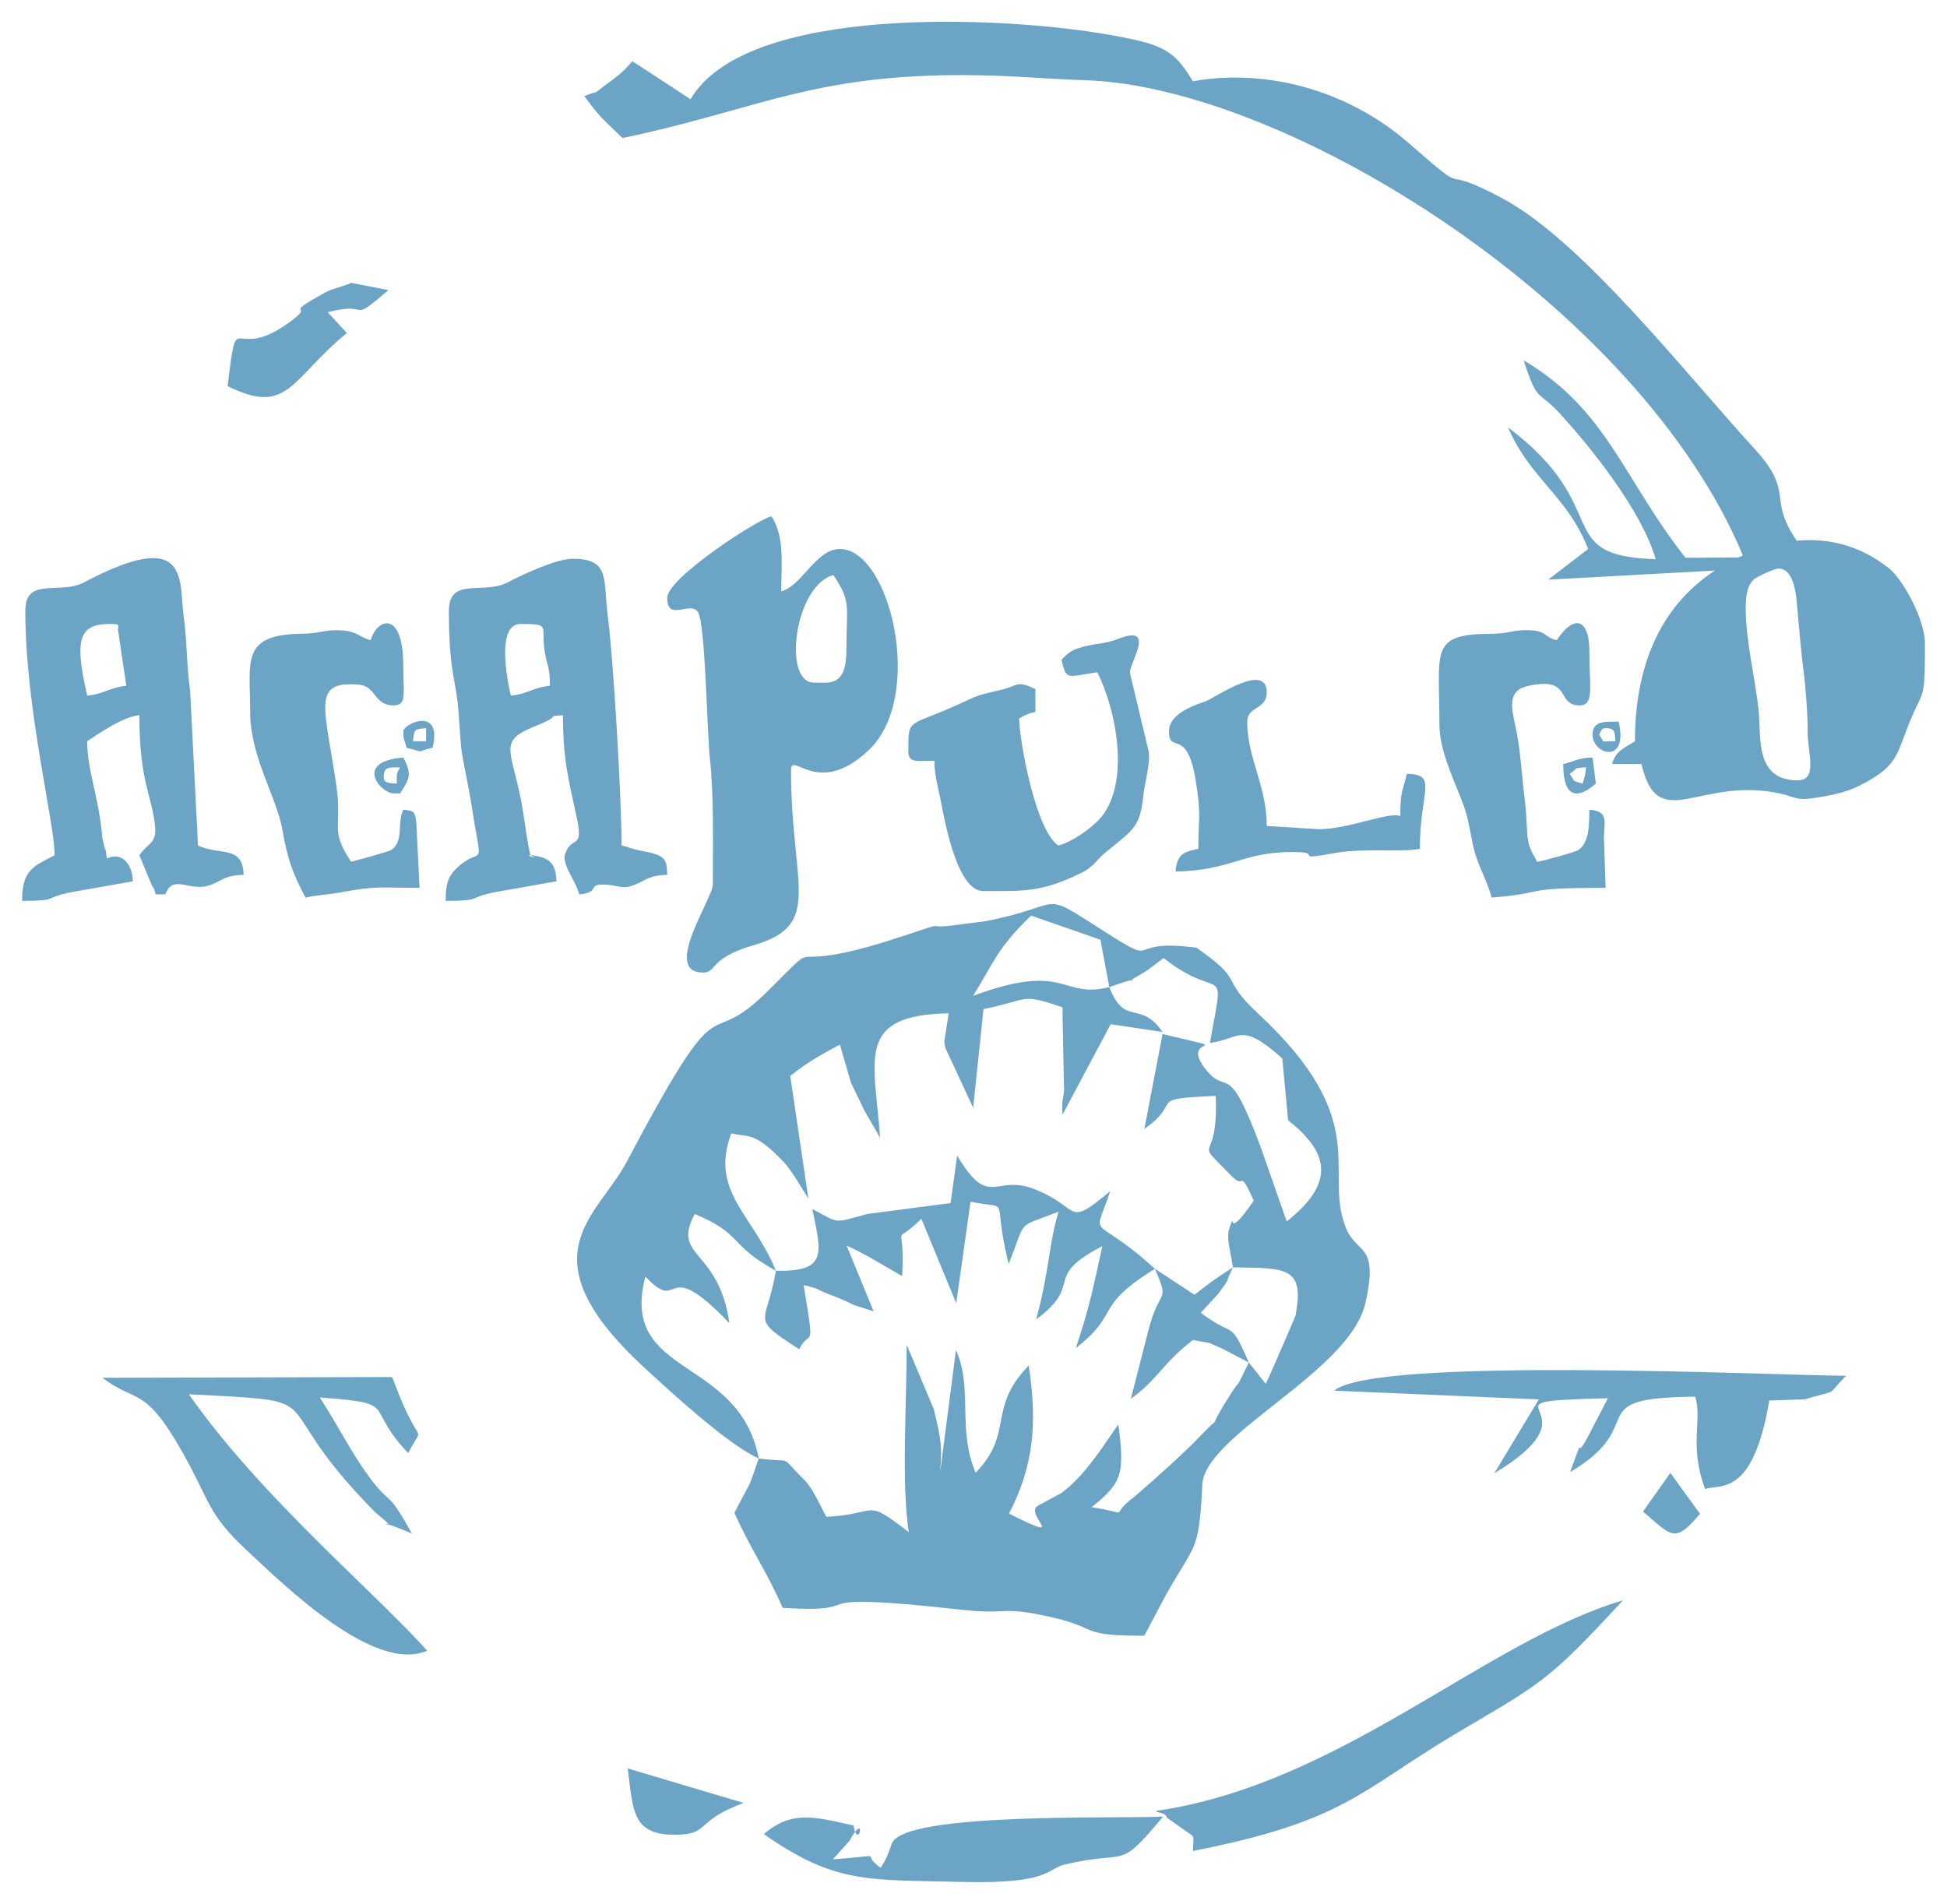 <?xml version="1.0" encoding="UTF-8"?>
<!DOCTYPE svg PUBLIC "-//W3C//DTD SVG 1.1//EN" "http://www.w3.org/Graphics/SVG/1.1/DTD/svg11.dtd">
<!-- Creator: CorelDRAW 2017 -->
<svg xmlns="http://www.w3.org/2000/svg" xml:space="preserve" width="26.839mm" height="26.247mm" version="1.1" style="shape-rendering:geometricPrecision; text-rendering:geometricPrecision; image-rendering:optimizeQuality; fill-rule:evenodd; clip-rule:evenodd"
viewBox="0 0 2683.92 2624.66"
 xmlns:xlink="http://www.w3.org/1999/xlink">
 <defs>
  <style type="text/css">
   <![CDATA[
    .fil1 {fill:black}
    .fil0 {fill:#2B2E31}
    .fil2 {fill:#6BA4C5}
   ]]>
  </style>
 </defs>
<symbol id="glyph0-7" viewBox="-104568.21 -68026.36 2777.06 2481.1">
 <path class="fil0" d="M-101891.27 -67282.03c-65.3,-147.98 -161.01,-300.31 -278.59,-409.12 -121.84,-104.47 -282.93,-195.91 -448.29,-248.11 -165.43,-56.62 -356.92,-87.1 -561.52,-87.1 -191.49,0 -369.95,26.14 -535.39,69.65 -165.35,52.28 -322.1,134.95 -448.29,235.08 -117.58,104.47 -213.29,226.32 -291.62,378.72l-8.77 26.06c-69.65,147.98 -104.47,326.44 -104.47,531.04 0,200.26 34.82,374.38 104.47,526.7l8.77 30.48c78.33,147.98 174.04,274.17 295.96,374.3 126.19,100.13 278.59,187.15 443.94,235.08 165.43,52.2 343.89,73.99 535.39,73.99 226.32,0 426.57,-26.14 596.35,-91.44 169.78,-65.3 326.44,-161.01 439.6,-274.17 117.5,-104.47 208.94,-265.56 261.14,-409.2 56.62,-147.98 87.1,-300.31 91.44,-465.74 0,-182.81 -34.82,-348.24 -100.13,-496.22l0.01 0zm-883.62 -295.97c130.61,34.82 235.08,73.99 343.89,143.64 104.47,69.65 182.81,161.09 243.77,269.9 65.3,117.5 87.02,221.97 87.02,378.64 0,143.64 -17.37,243.77 -69.65,356.92 -56.54,108.81 -130.53,200.26 -226.32,274.25 -95.79,73.99 -204.6,121.84 -343.89,156.67 -134.87,39.17 -278.51,56.62 -439.6,56.62 -139.3,0 -274.17,-13.11 -409.12,-47.93 -130.61,-34.82 -230.74,-73.99 -339.55,-143.64 -100.13,-73.99 -178.46,-161.01 -243.77,-278.51 -60.88,-108.81 -87.02,-222.05 -87.02,-374.38 0,-161.01 26.14,-265.48 82.68,-378.64 52.28,-108.81 134.95,-200.26 230.74,-269.9 100.13,-69.65 200.18,-108.81 335.13,-143.64 134.95,-34.82 274.25,-52.2 430.91,-52.2 139.3,0 274.25,17.37 404.78,52.2zm0 0z"/>
</symbol>
<symbol id="glyph2-33" viewBox="-165485.99 -109984.15 2204.13 3174.99">
 <path class="fil1" d="M-164600.12 -108311.65c134.62,-7.07 255.09,0 368.49,14.14 120.47,14.27 163.03,28.41 248.15,70.97 84.99,49.63 155.83,113.4 205.46,191.32 49.63,84.99 56.7,134.62 56.7,262.16 7.07,85.12 -7.07,170.1 -42.56,255.22 -42.43,77.92 -63.77,106.33 -127.54,170.1 -70.84,63.77 -92.06,92.06 -184.25,127.54 -92.19,42.56 -191.32,56.7 -297.65,56.7 -226.8,0 -347.28,-42.56 -481.89,-163.03 -141.82,-113.4 -184.25,-240.95 -184.25,-531.52l-446.53 0c28.29,233.87 63.77,382.76 106.33,503.23 49.63,113.4 141.69,255.09 226.8,325.93 84.99,70.84 248.02,148.89 375.56,177.17 127.54,28.41 276.43,42.56 453.61,42.56 148.76,0 283.5,-28.41 411.05,-77.92 120.47,-49.63 276.43,-134.74 354.35,-212.66 84.99,-77.92 170.1,-226.8 212.66,-333.13 42.43,-106.33 63.77,-219.6 63.77,-347.28 0,-63.77 -7.07,-141.69 -21.34,-212.53 -14.14,-70.97 -70.84,-191.45 -106.33,-255.22 -35.36,-63.77 -92.06,-127.54 -162.9,-184.25 -70.97,-56.7 -212.66,-113.4 -318.99,-148.76l0 127.54c141.82,-63.77 304.72,-163.03 375.69,-283.5 70.84,-113.4 127.54,-290.57 127.54,-446.53 0,-120.47 -42.56,-283.5 -92.19,-375.56 -49.63,-92.19 -106.33,-170.1 -184.25,-233.87 -77.92,-56.7 -219.73,-120.47 -318.86,-148.89 -106.33,-28.29 -219.73,-42.43 -340.2,-42.43 -120.47,0 -240.95,14.14 -361.42,35.36 -113.4,21.34 -283.5,92.19 -375.69,177.17 -99.26,92.19 -191.32,240.95 -240.95,347.28 -49.63,113.4 -70.84,233.87 -70.84,439.46l432.26 0c0,-163.03 21.34,-248.15 49.63,-326.06 28.41,-77.92 49.63,-99.26 106.33,-155.96 56.7,-56.7 70.84,-84.99 148.76,-113.4 78.04,-35.36 163.03,-49.5 262.29,-49.5 84.99,0 163.03,7.07 240.95,28.29 77.92,21.21 85.12,35.49 148.89,77.92 49.5,42.56 99.13,99.26 134.62,163.03 35.49,63.77 21.21,99.26 21.21,191.45 0,120.47 7.07,169.97 -35.36,240.95 -42.56,70.84 -99.26,127.54 -177.17,170.1 -70.97,49.5 -106.33,63.77 -212.66,77.92 -99.26,14.14 -219.73,21.21 -432.26,21.21l0 361.42 84.99 -14.14 -0.01 0zm0 0z"/>
</symbol>
<symbol id="glyph2-13" viewBox="-167631.97 -111979 1233.97 3174.98">
 <path class="fil1" d="M-166758.79 -108804.02l360.79 0 0 -3174.98 -382.39 0c-28.93,194.8 -36.13,245.33 -86.66,324.66 -50.53,72.13 -108.26,137.06 -180.4,173.2 -72.13,43.33 -93.73,50.53 -180.4,64.93 -101.06,14.4 -202,28.8 -404.12,43.33l0 303.06 786.64 0 0 2265.8 86.53 0 0.01 0zm0 0z"/>
</symbol>
<symbol id="glyph1-18" viewBox="-97024.75 -65942.07 1182.29 3174.98">
 <path class="fil0" d="M-95888.46 -65942.07l-238.13 0 -898.16 3174.98 284.13 0 898.16 -3174.98 -46 0zm0 0z"/>
</symbol>
<symbol id="glyph2-12" viewBox="-164817.17 -108703.05 2180.19 3174.97">
 <path class="fil1" d="M-164492.54 -105556.37c35.33,7.04 70.53,14.21 112.89,21.25 35.33,7.04 77.57,7.04 126.97,7.04 84.73,0 218.75,-35.33 282.23,-77.69 63.49,-42.24 119.93,-98.69 176.38,-176.38 49.41,-77.57 126.97,-218.62 169.34,-324.47 49.41,-112.89 91.77,-232.83 141.05,-374.01l846.7 -2222.42 -444.54 0 -726.64 1940.32 169.34 0 -726.77 -1940.32 -451.58 0 874.86 2264.79c0,0 -42.24,105.85 -63.49,176.38 -21.12,70.53 -42.24,134.01 -77.57,197.63 -28.16,63.49 -42.37,70.53 -84.61,112.89 -49.41,49.28 -42.37,49.28 -112.89,49.28 -42.37,0 -77.69,0 -105.85,-7.04 -42.37,0 -70.53,-14.08 -190.46,-28.16l0 366.84 84.61 14.08 0.03 -0.01zm0 0z"/>
</symbol>
<symbol id="glyph1-7" viewBox="-108074.71 -72380.96 2060.98 3174.96">
 <path class="fil0" d="M-106394.39 -70849.18c-32.51,111.41 -65.01,181.05 -129.94,259.96 -60.38,83.54 -139.28,148.55 -227.45,194.95 -92.88,46.4 -167.16,60.38 -278.57,60.38 -129.94,0 -213.47,-13.98 -310.99,-65.01 -97.43,-51.03 -171.7,-120.67 -232.08,-208.93 -65.01,-88.17 -92.8,-162.44 -120.67,-283.11 -32.51,-116.04 -37.14,-241.35 -32.51,-376 0,-139.28 18.61,-259.96 55.75,-362.02 37.14,-106.78 74.19,-162.53 143.83,-236.8 65.01,-69.56 120.67,-120.67 204.29,-157.81 88.17,-37.14 190.32,-51.03 292.38,-51.03 116.04,0 190.32,13.89 283.2,60.38 92.8,46.4 167.07,111.33 227.45,190.32 64.93,83.54 97.43,153.18 129.94,264.5 27.87,111.41 46.4,236.8 46.4,366.74 0,120.67 -18.53,236.72 -51.03,343.49l0 -0.01zm92.8 -1095.49l13.98 0c-37.14,-55.66 -78.91,-120.67 -134.65,-171.7 -60.29,-55.75 -120.67,-102.15 -185.68,-139.28 -74.27,-37.14 -167.07,-74.27 -236.72,-92.8 -74.27,-23.24 -143.92,-32.51 -213.47,-32.51 -176.42,0 -324.97,32.51 -445.64,88.17 -120.67,60.38 -250.69,148.55 -329.6,250.69 -78.91,102.15 -148.55,255.33 -185.68,389.89 -37.14,139.28 -55.66,287.83 -55.66,445.64 0,148.55 23.24,297.01 60.38,431.66 37.14,139.28 111.33,287.83 190.32,389.89 78.91,106.78 180.97,190.32 297.01,250.69 120.67,64.93 292.46,106.78 454.9,106.78 153.18,0 324.97,-41.85 468.88,-116.04l-27.87 9.26c139.2,-65.01 273.85,-171.79 352.76,-306.36l-65.01 -27.87c4.63,120.67 -4.63,241.35 -18.53,362.1 -13.98,120.67 -37.14,199.58 -88.17,292.38 -55.75,97.52 -130.02,171.79 -236.8,227.45 -102.06,60.38 -204.21,78.91 -376,78.91 -74.19,0 -143.83,-4.63 -218.1,-18.53 -69.64,-13.98 -106.78,-23.24 -162.44,-51.12 -55.75,-27.79 -106.78,-64.93 -148.55,-120.67 -41.77,-51.03 -55.75,-88.17 -88.25,-208.84l-338.86 0c9.35,106.78 41.85,204.21 78.99,278.48 37.05,74.27 92.8,139.28 162.44,199.58 69.64,65.01 194.95,120.67 306.36,162.53 111.41,37.05 250.61,60.29 408.42,60.29 204.29,0 376,-27.87 501.39,-92.8 129.94,-55.75 259.87,-143.92 334.15,-246.06 74.27,-97.43 143.92,-241.35 171.79,-376 27.87,-129.94 41.77,-269.22 41.77,-413.05l0 -1986.69 -329.6 0 0 375.91 41.77 0 -0.03 0.02zm0 0z"/>
</symbol>
<symbol id="glyph0-13" viewBox="-588080.63 -381528.18 2777.06 2552.37">
 <path class="fil0" d="M-585428.85 -381528.18l-2651.78 0 0 2552.37 2777.06 0 0 -2552.37 -125.28 0zm0 0z"/>
</symbol>
<symbol id="glyph1-20" viewBox="-111661.66 -75583.61 2220.65 3174.98">
 <path class="fil0" d="M-111287.52 -72447.01l0 -1328.55 623.51 0c139.04,0 287.74,-14.36 426.87,-38.37 143.83,-23.93 292.53,-81.53 407.64,-143.83 110.33,-67.17 201.43,-153.48 273.38,-263.81 67.08,-110.33 115.11,-282.96 115.11,-455.58 0,-115.11 -14.44,-225.44 -43.16,-330.98 -28.8,-105.54 -95.97,-225.44 -172.71,-306.97 -76.74,-81.53 -206.21,-153.48 -335.68,-201.43 -129.56,-47.94 -292.61,-67.08 -494.04,-67.08l-1175.06 0 0 3174.98 374.14 0 0 -38.37 0 -0.01zm0 -1616.29l0 -1189.42 719.4 0c278.17,0 450.88,43.16 575.57,139.04 124.68,100.76 177.41,220.66 177.41,412.51 0,134.26 -19.14,239.8 -33.59,263.81 -57.51,105.46 -115.11,172.63 -186.98,220.57 -81.53,47.94 -143.91,67.17 -249.46,86.31 -110.33,14.44 -235.01,24.01 -369.27,24.01l-633.08 0 0 43.16 0 0.01zm0 0z"/>
</symbol>
<symbol id="glyph0-9" viewBox="-77049.61 -49815.56 2777.05 1814.95">
 <path class="fil0" d="M-75712.38 -49494.91c99.42,32.05 176.39,64.11 246.9,118.62 73.77,54.51 134.73,125.08 173.19,205.24 44.91,80.17 60.91,150.73 60.91,250.1 0,115.48 -16,195.64 -64.11,279.01 -44.91,86.56 -105.82,153.93 -182.79,208.44 -80.17,54.51 -163.53,83.37 -272.55,109.02 -102.62,28.85 -211.64,35.25 -333.52,32.05 -121.88,0 -230.9,-19.2 -323.86,-51.31 -89.82,-35.25 -157.13,-70.51 -221.3,-131.48 -60.91,-57.71 -109.02,-109.02 -144.27,-189.19 -32.05,-76.97 -48.11,-163.53 -48.11,-256.55 0,-102.56 19.26,-173.13 60.91,-256.5 38.51,-80.17 99.42,-147.53 169.99,-202.04 73.77,-54.51 147.47,-89.76 246.9,-118.62 99.42,-25.66 211.64,-41.71 323.86,-41.71 109.08,0 211.64,16.06 307.86,44.91l-0.01 0.01zm-949.19 -73.76l0 -6.4c-54.51,28.85 -112.22,70.51 -160.33,118.62 -48.11,51.31 -86.56,105.82 -121.88,166.73 -32.05,60.97 -60.91,144.33 -80.17,205.24 -19.2,64.17 -25.66,125.08 -25.66,189.19 0,153.93 25.66,288.61 76.97,394.43 51.31,109.02 128.28,218.1 218.1,288.61 92.96,70.57 208.38,128.28 330.26,163.53 121.88,32.11 253.35,48.11 394.43,48.11 131.48,0 262.95,-19.2 384.83,-51.31 121.82,-35.25 240.5,-96.16 330.26,-166.73 93.02,-70.57 166.73,-160.33 221.3,-266.15 57.71,-109.02 89.76,-256.55 89.76,-400.83 0,-134.68 -32.05,-282.21 -96.22,-407.29l3.2 16.06c-57.71,-121.88 -150.67,-240.5 -269.35,-311.06l-9.6 48.11c109.02,-3.2 218.04,6.4 323.86,16.06 109.02,16 192.39,38.45 279.01,86.56 83.37,48.11 150.67,112.22 201.98,205.24 51.31,92.96 70.57,189.19 70.57,339.92 0,67.31 -3.2,128.22 -16.06,192.39 -9.6,64.11 -22.4,99.42 -48.05,147.47 -25.66,51.31 -57.77,96.22 -105.82,134.73 -44.91,35.25 -96.22,54.51 -182.79,76.91l0 288.61c70.51,-6.4 144.27,-32.05 208.44,-64.11 67.31,-32.05 125.02,-80.17 179.53,-144.33 57.77,-64.11 105.82,-169.93 137.93,-269.35 35.25,-99.42 54.51,-221.24 54.51,-362.32 0,-179.59 -25.66,-333.52 -80.17,-445.74 -51.31,-115.48 -125.08,-227.7 -214.9,-291.81 -89.76,-67.37 -201.98,-121.88 -320.66,-147.53 -115.42,-25.66 -237.3,-38.45 -365.57,-38.45l-1744.45 0 0 275.75 336.72 0 0 -28.85 0.02 -0.01zm0 0z"/>
</symbol>
<symbol id="glyph1-10" viewBox="-146305.46 -97552.34 2724.29 3174.97">
 <path class="fil0" d="M-145835.81 -96162.12c12.5,-144.05 43.85,-269.25 93.95,-394.56 50.1,-125.2 93.95,-194.04 181.54,-287.99 75.21,-93.95 137.81,-156.55 369.45,-263 31.36,-18.86 125.31,-31.36 281.86,-31.36 150.3,0 275.5,24.99 394.56,75.09 118.95,56.46 175.3,119.06 256.75,206.65 68.85,100.2 112.7,162.91 156.55,288.11 37.49,131.56 56.35,263 56.35,350.71l-1778.52 0 -12.5 56.35 0.01 0zm2254.42 275.49c6.25,-519.75 -125.31,-964.3 -356.95,-1239.91 -225.51,-275.5 -576.1,-425.8 -970.66,-425.8 -212.9,0 -400.81,43.85 -663.81,162.8 -100.2,56.35 -244.26,162.8 -356.95,306.85 -112.7,137.81 -219.15,344.46 -275.5,532.25 -62.71,181.66 -100.2,388.31 -100.2,601.21 0,212.9 31.24,407.05 81.34,594.96 50.1,181.54 150.3,381.95 256.75,519.75 106.45,137.69 288.11,256.75 457.16,338.09 169.05,75.21 369.45,119.06 601.21,119.06 181.54,0 338.09,-25.11 482.15,-75.21 137.81,-50.1 288.11,-131.44 388.31,-219.15 100.2,-81.46 187.79,-194.15 256.75,-306.85 62.6,-118.95 137.69,-281.86 194.15,-475.9l-488.51 0c-62.6,269.25 -150.3,388.2 -306.85,507.26 -156.55,118.95 -306.85,156.55 -526,156.55 -162.8,0 -269.25,-18.86 -394.56,-75.21 -125.2,-62.6 -225.4,-144.05 -306.85,-250.5 -81.34,-100.2 -125.2,-181.54 -162.8,-325.6 -43.85,-137.81 -62.6,-281.86 -62.6,-394.56l2254.42 0 0 -50.1 0 0.01zm0 0z"/>
</symbol>
<symbol id="glyph1-15" viewBox="-118396.83 -80031.31 1156.87 3174.97">
 <path class="fil0" d="M-117280.72 -77223.28c-40.77,10.17 -76.46,15.25 -112.15,20.34 -40.77,5.08 -76.46,10.26 -112.15,10.26 -61.11,0 -101.88,-5.18 -132.49,-15.35 -35.69,-15.25 -35.69,-20.34 -45.86,-45.86 -15.25,-30.6 -10.17,-35.69 -15.25,-76.46 -5.08,-40.77 -5.08,-91.71 -5.08,-147.74l0 -1579.86 443.32 0 0 -315.92 -443.32 0 0 -657.44 -361.87 0 0 657.44 -331.26 0 0 315.92 331.26 0 0 1686.83c0,178.44 50.94,331.26 127.4,397.55 66.29,71.28 203.86,117.23 341.43,117.23 66.29,0 127.4,-10.26 183.52,-25.52 50.94,-15.25 96.8,-25.52 173.26,-35.69l0 -321.09 -40.77 15.35 0.01 0.01zm0 0z"/>
</symbol>
<symbol id="glyph2-4" viewBox="-174846.55 -116280.39 1231 3174.97">
 <path class="fil1" d="M-173705.7 -113510.8c-37.45,7.63 -67.54,15.12 -104.99,22.6 -45.07,0 -75.03,7.49 -112.61,7.49 -60.05,0 -97.64,-7.49 -135.08,-14.98 -30.09,-15.12 0,-15.12 -7.49,-45.07 -15.12,-22.47 0,-14.98 0,-52.56 -7.49,-37.58 -7.49,-90.01 -7.49,-150.06l0 -1523.76 435.34 0 0 -360.31 -435.34 0 0 -652.94 -442.97 0 0 652.94 -330.22 0 0 360.31 330.22 0 0 1636.24c0,172.67 60.05,337.84 135.22,405.38 67.54,67.54 232.58,120.1 367.66,120.1 67.68,0 127.73,-7.49 180.16,-22.47 52.56,-7.63 97.64,-22.6 217.74,-37.58l0 -367.8 -90.15 22.47zm0 0z"/>
</symbol>
<symbol id="glyph1-21" viewBox="-265955.12 -173439.07 2777.06 830.85">
 <path class="fil0" d="M-265955.12 -173336.66l0 728.44 2777.06 0 0 -830.85 -2777.06 0 0 102.41zm0 0z"/>
</symbol>
<symbol id="glyph2-9" viewBox="-215159.05 -141786.91 2770.12 3174.97">
 <path class="fil1" d="M-212444.2 -140728.58c-55.26,-331.24 -211.7,-634.93 -414.21,-791.37 -202.35,-165.79 -542.94,-266.96 -874.18,-266.96 -220.88,0 -478.66,64.44 -644.28,147.25 -165.62,82.81 -303.69,202.52 -414.05,331.24 -110.52,138.07 -220.88,358.95 -276.14,543.1 -64.44,183.98 -91.99,377.32 -91.99,570.48 0,211.7 27.55,414.21 82.81,598.2 46.08,174.8 165.62,395.68 266.96,533.75 101.17,138.07 322.06,257.61 487.68,340.59 165.62,73.46 358.95,110.36 589.02,110.36 174.8,0 340.42,-27.55 478.49,-73.63 138.07,-46.08 331.24,-147.25 432.58,-239.25 101.17,-101.17 183.98,-211.7 349.6,-533.75 -9.18,9.18 46.08,-138.07 82.98,-377.32l-570.65 0c-46.08,322.06 -110.36,441.76 -257.61,579.67 -147.25,138.07 -266.96,184.15 -515.39,184.15 -174.97,0 -248.6,-9.18 -368.14,-82.81 -128.89,-64.44 -220.88,-156.44 -303.69,-266.96 -73.63,-119.54 -101.17,-183.98 -128.89,-331.24 -36.73,-138.07 -55.26,-285.33 -55.26,-441.76 0,-147.25 18.53,-285.33 55.26,-432.58 36.9,-147.25 55.26,-220.88 138.07,-331.24 73.63,-119.71 174.8,-211.7 294.51,-276.14 119.54,-73.63 193.17,-82.81 368.14,-82.81 220.88,0 322.06,36.9 469.31,147.25 138.07,128.89 202.52,230.06 285.33,524.57l552.12 0 -18.37 -82.81 -0.01 0.02zm0 0z"/>
</symbol>
<symbol id="glyph2-15" viewBox="-136635.87 -90499.3 2777.07 2619.13">
 <path class="fil1" d="M-134718.24 -89148.79c-70.11,29.17 -181.26,87.61 -233.87,140.32 -52.61,52.61 -111.05,151.99 -146.16,222.1 -29.17,70.21 -46.77,146.16 -46.77,222.2 0,81.77 11.77,157.82 46.77,227.93 29.27,70.21 93.55,169.6 146.16,222.2 52.61,52.61 157.93,111.05 233.87,140.32 70.21,35.11 140.32,46.77 222.2,46.77 81.88,0 151.99,-11.67 222.1,-46.77 70.21,-29.27 175.43,-87.71 228.04,-140.32 52.61,-52.61 116.99,-151.99 146.16,-222.2 29.27,-70.11 40.94,-146.16 40.94,-227.93 0,-76.05 -11.67,-151.99 -40.94,-222.2 -29.17,-70.11 -93.55,-169.49 -146.16,-222.1 -52.61,-52.71 -157.82,-111.15 -228.04,-140.32 -70.11,-29.27 -140.22,-46.77 -222.1,-46.77 -81.88,0 -151.99,17.5 -222.2,46.77zm368.36 292.31c40.94,17.5 35.11,35 70.11,70.11 29.27,35.11 35.11,35.11 58.55,76.05 17.5,46.77 29.17,99.38 29.17,146.16 0,52.61 -11.67,99.38 -29.17,146.16 -23.44,46.77 -29.27,46.77 -58.55,81.77 -35,35.11 -29.17,46.77 -70.11,70.21 -46.77,17.5 -93.55,29.27 -146.16,29.27 -52.61,0 -99.38,-11.77 -140.32,-29.27 -46.77,-17.5 -46.77,-29.27 -81.88,-64.27 -35,-35.11 -40.94,-35.11 -58.44,-81.88 -23.33,-46.77 -35.11,-93.55 -35.11,-146.16 0,-46.77 11.77,-99.38 35.11,-140.32 17.5,-52.61 23.44,-52.61 58.44,-87.71 29.27,-35.11 29.27,-46.77 70.21,-70.11 46.77,-17.61 99.38,-29.27 151.99,-29.27 52.61,0 99.38,11.67 146.16,29.27l0 -0.01zm-1034.86 -1216.12c-29.17,-70.11 -93.55,-169.49 -146.16,-222.1 -52.61,-52.61 -157.82,-105.21 -227.93,-134.49 -76.05,-35.11 -146.16,-46.77 -228.04,-46.77 -81.88,0 -151.99,11.67 -222.2,46.77 -70.11,29.27 -181.16,87.71 -233.87,140.32 -52.61,52.61 -116.88,151.99 -146.16,222.2 -29.17,70.11 -46.77,146.16 -46.77,222.1 0,81.88 17.61,157.82 46.77,228.04 29.27,70.11 93.55,163.66 146.16,216.26 52.71,52.61 163.76,111.15 233.87,140.32 70.21,35.11 140.32,46.77 222.2,46.77 81.88,0 151.99,-11.67 228.04,-46.77 70.11,-29.17 175.32,-87.71 227.93,-140.32 52.61,-52.61 116.99,-146.16 146.16,-216.26 29.27,-70.21 46.77,-146.16 46.77,-228.04 0,-75.94 -17.5,-151.99 -46.77,-228.04l0 0.01zm-748.28 526.18c-40.94,-23.33 -40.94,-35 -76.05,-70.11 -35,-35.11 -40.94,-35.11 -58.44,-81.88 -23.33,-46.77 -29.27,-93.55 -29.27,-146.16 0,-52.61 5.94,-93.55 29.27,-146.16 17.5,-46.77 23.44,-46.77 58.44,-81.88 35.11,-35 35.11,-46.77 76.05,-70.11 46.77,-17.5 93.55,-23.44 146.16,-23.44 52.61,0 99.38,5.94 146.16,29.27 46.77,23.44 40.94,35.11 76.05,70.21 35,35 40.83,35 58.44,81.77 17.5,46.77 29.17,87.71 29.17,140.32 0,52.61 -11.67,99.38 -29.17,146.16 -23.44,46.77 -29.27,46.77 -64.38,81.88 -35,35.11 -23.33,46.77 -70.11,70.11 -46.77,17.61 -93.55,23.44 -146.16,23.44 -52.61,0 -99.38,-5.83 -146.16,-23.44l0 0.02zm1672.09 -952.88l-222.2 0 -1449.89 2619.13 321.58 0 1449.89 -2619.13 -99.38 0zm0 0z"/>
</symbol>
<symbol id="glyph2-22" viewBox="-164999.03 -109799.67 2404.25 3175">
 <path class="fil1" d="M-164631.24 -108081.32l770.72 0c134.31,0 254.51,7.06 367.66,21.17 106.09,14.24 141.5,28.35 226.29,70.81 77.87,42.33 134.44,98.91 176.77,176.77 42.46,84.79 42.46,134.31 42.46,261.57 0,134.31 -21.17,240.4 -56.57,318.27 -42.46,84.79 -70.68,98.91 -148.42,141.37 -77.87,49.52 -113.14,56.57 -226.29,70.68 -120.2,14.11 -261.7,21.29 -417.3,21.29l-650.52 0 0 -1081.93 -84.79 0 -0.01 0zm0 -1350.55l664.63 0c155.61,0 296.97,14.11 403.06,28.22 106.09,21.29 134.31,35.41 205.12,70.68 70.68,42.46 91.85,49.52 120.2,113.14 35.28,70.81 49.52,148.55 49.52,247.58 0,91.85 -14.24,176.77 -35.41,247.46 -35.41,70.68 -49.52,84.79 -113.14,134.31 -63.63,49.52 -84.79,70.68 -183.83,99.03 -106.09,21.17 -233.34,35.41 -381.9,35.41l-643.46 0 0 -975.84 -84.79 0 0 0.01zm961.6 2807.2c141.5,0 275.81,-14.11 403.06,-49.52 120.2,-28.22 275.81,-91.85 367.78,-155.61 84.79,-70.68 176.77,-204.99 233.34,-318.14 42.33,-106.09 70.68,-240.4 70.68,-403.06 0,-197.94 -77.87,-417.17 -176.77,-551.48 -106.09,-134.44 -318.27,-240.53 -452.58,-261.7l0 99.03c-14.11,0 99.03,-35.41 155.61,-63.63 56.57,-35.41 105.96,-70.81 155.48,-127.26 42.46,-49.52 106.09,-162.66 134.44,-240.53 28.22,-77.74 42.33,-169.72 42.33,-275.68 0,-113.14 -14.11,-212.18 -56.57,-311.21 -35.28,-91.85 -120.2,-219.11 -197.94,-289.92 -77.74,-63.63 -240.4,-134.31 -367.66,-169.72 -127.26,-42.33 -282.86,-56.57 -459.63,-56.57l-1180.96 0 0 3174.98 1329.39 0 0 0.02zm0 0z"/>
</symbol>
<symbol id="glyph2-8" viewBox="-219483.93 -145146.45 1526.3 3174.97">
 <path class="fil1" d="M-218928.1 -143488.37c0,-169.55 18.8,-320.3 47.17,-471.05 28.2,-141.18 47,-216.55 122.38,-320.3 65.97,-103.58 169.72,-197.75 292.1,-263.73 122.55,-56.57 207.32,-65.97 508.82,-56.57l0 -546.43c-348.67,0 -631.2,75.38 -772.55,160.15 -160.15,94.18 -310.9,320.3 -367.47,471.05l169.55 0 0 -546.43 -555.83 0 0 3090.2 555.83 0 0 -1516.9 0 0.01zm0 0z"/>
</symbol>
<symbol id="glyph0-14" viewBox="-91928.28 -61370.14 2385.09 3174.98">
 <path class="fil0" d="M-90793.26 -58524.89c-49.81,0 -95.86,-3.83 -153.32,-7.72 -57.53,-3.83 -111.23,-11.48 -168.76,-22.96 -57.53,-11.55 -111.16,-26.85 -164.87,-49.88 -46.05,-15.3 -76.66,-30.68 -118.89,-61.36 -88.21,-65.18 -149.56,-122.71 -195.54,-214.74 -38.33,-88.14 -61.36,-180.17 -61.36,-279.93 0,-187.82 46.05,-291.4 138.02,-360.41 92.03,-69.01 210.92,-92.03 375.79,-92.03l1599 0 0 -333.56 -1250.07 0c-49.81,0 -95.86,-3.9 -153.32,-7.72 -57.53,-3.83 -111.23,-7.65 -168.76,-22.96 -57.53,-11.55 -111.16,-26.85 -164.87,-49.88 -46.05,-15.3 -76.66,-30.68 -118.89,-61.36 -88.21,-65.18 -149.56,-122.71 -195.54,-214.74 -38.33,-88.21 -61.36,-180.17 -61.36,-279.93 0,-187.89 46.05,-291.4 138.02,-360.41 92.03,-65.18 210.92,-92.03 375.79,-92.03l1599 0 0 -333.63 -1460.92 0c-115.06,0 -226.22,11.55 -337.46,23.03 -111.23,19.2 -214.74,61.36 -299.06,111.23 -84.38,45.98 -149.56,118.89 -203.27,210.85 -49.81,92.03 -84.38,241.6 -84.38,398.81 0,161.04 42.23,333.63 115.06,463.99 72.83,126.54 184.07,233.87 333.63,306.71l11.48 -57.46c-61.36,22.96 -130.36,61.36 -184.07,95.86 -49.81,34.5 -99.69,76.66 -138.02,126.54 -42.23,53.63 -80.56,138.02 -103.51,210.85 -23.03,76.73 -34.57,164.94 -34.57,272.27 0,149.56 42.23,310.6 111.23,440.97 69.01,126.54 172.52,222.4 295.23,287.58l0 -45.98 -345.11 0 0 329.73 2323.72 0 0 -329.73 -1250.07 0 0.02 0zm0 0z"/>
</symbol>
<symbol id="glyph2-21" viewBox="-157241.45 -104546.6 2744.56 3174.99">
 <path class="fil1" d="M-154920.69 -102770.74c0,107.63 -6.71,215.27 -26.85,316.19 -20.14,100.92 -53.82,188.3 -114.35,309.36 -6.71,20.26 -60.53,100.92 -127.89,168.16 -73.95,67.36 -141.19,114.35 -221.98,154.74 -73.95,40.39 -100.8,53.82 -181.59,67.24 -87.38,20.26 -168.16,33.68 -242.12,33.68 -168.16,0 -262.37,-20.14 -390.15,-80.67l-53.82 -20.26c-134.6,-60.53 -188.42,-134.48 -275.8,-242.12 -94.21,-107.63 -141.32,-195.13 -181.59,-343.04 -53.82,-141.32 -74.08,-296.06 -74.08,-457.51 0,-201.72 20.26,-390.15 60.53,-565.02 40.39,-168.16 80.79,-269.09 174.88,-390.15 87.5,-121.06 201.85,-215.27 336.45,-282.51 134.48,-73.95 248.83,-87.5 437.13,-87.5 107.63,0 208.56,13.55 309.48,47.11 100.92,26.97 134.48,60.53 215.27,114.35 80.67,60.53 148.03,134.6 208.56,215.27 60.53,87.5 73.95,141.32 107.63,309.48l443.96 0c-47.11,-215.27 -121.18,-396.86 -195.13,-511.2 -73.95,-114.35 -161.45,-208.56 -269.09,-289.34 -107.63,-73.95 -275.8,-147.91 -410.28,-181.59 -127.77,-40.39 -275.8,-60.53 -430.54,-60.53 -228.69,0 -423.83,40.39 -591.99,121.06 -168.16,74.08 -363.18,201.85 -477.52,329.62 -107.63,141.32 -215.27,343.04 -269.09,524.75 -53.82,188.3 -80.79,383.43 -80.79,598.58 0,255.66 33.68,484.36 94.21,679.49 60.53,188.3 174.88,396.86 289.22,517.92 107.63,134.48 302.77,242.12 457.51,309.48 154.62,67.24 322.78,94.09 504.49,94.09 141.19,0 275.8,-6.71 383.43,-40.27 114.35,-26.97 269.09,-80.79 349.75,-127.89 87.5,-53.82 161.45,-114.35 235.41,-181.59 60.53,-73.95 121.06,-148.03 168.16,-235.41l-127.77 -47.11 0 558.31 390.15 0 0 -1621.11 -1399.13 0 0 356.46 975.3 0 0 -60.53 0.03 0.01zm0 0z"/>
</symbol>
<symbol id="glyph0-3" viewBox="-107257 -68082.21 2777.07 1268.01">
 <path class="fil0" d="M-105805.94 -67202.67c-151.79,0 -290.21,-13.36 -428.64,-40.17 -133.89,-26.81 -236.59,-62.53 -334.84,-129.51 -98.25,-66.9 -178.6,-151.79 -236.59,-267.86 -53.62,-111.61 -80.35,-227.68 -71.44,-442l-379.55 0c0,258.95 49.17,468.81 133.97,602.78 84.8,138.34 245.58,258.95 437.55,334.84l0 -58.07 -500.07 0 0 388.46 2705.62 0 0 -388.46 -1326 0 -0.01 -0.01zm0 0z"/>
</symbol>
<symbol id="glyph1-9" viewBox="-110733.62 -75583.61 364.57 3174.98">
 <path class="fil0" d="M-110383.49 -72447.01l0 -2268.51 -335.68 0 0 2306.89 335.68 0 0 -38.37 0 -0.01zm14.44 -2709.82l0 -426.78 -364.57 0 0 465.15 364.57 0 0 -38.37zm0 0z"/>
</symbol>
<symbol id="glyph2-29" viewBox="-205056.15 -134759.16 2777.05 2873.53">
 <path class="fil1" d="M-202822.18 -131885.63l543.08 0 -1077.57 -1489.37 1051.35 -1384.16 -630.81 0 -718.38 998.74 -692 -998.74 -622.07 0 1024.97 1384.16 -1112.54 1489.37 613.17 0 788.47 -1095.06 770.99 1095.06 61.35 0 -0.01 0zm0 0z"/>
</symbol>
<symbol id="glyph0-15" viewBox="-77858.1 -50435.12 2777.06 1830.85">
 <path class="fil0" d="M-77145.2 -48928.3c-100.47,-25.92 -174.95,-58.32 -249.49,-116.63 -71.31,-55.14 -132.86,-123.16 -171.77,-204.16 -42.09,-81.01 -61.55,-155.55 -61.55,-262.48 0,-94 16.22,-181.47 48.62,-259.25 35.62,-81.01 84.24,-129.62 145.79,-187.94 64.84,-58.32 132.86,-100.47 223.62,-132.86 93.94,-35.62 204.11,-48.62 327.26,-48.62 123.16,-6.47 233.32,3.29 337.02,29.22 110.17,25.92 194.41,55.08 275.41,110.17 77.77,58.32 139.32,123.1 184.71,210.63 48.62,84.24 64.78,165.25 64.78,278.65 0,100.47 -16.17,175.01 -61.55,256.01 -38.86,81.01 -100.47,149.02 -175.01,204.11 -71.25,55.08 -149.02,94 -249.49,123.16 -97.23,29.16 -200.87,45.38 -311.1,45.38 -113.4,0 -226.8,-16.22 -327.26,-45.38l0.01 -0.01zm988.31 93.94c119.92,-71.25 213.86,-194.41 272.18,-320.8l-3.23 22.69c64.84,-123.1 97.23,-278.65 97.23,-414.74 0,-145.85 -32.39,-294.87 -90.71,-405.1 -55.14,-106.93 -129.62,-197.64 -223.62,-268.95 -90.71,-68.02 -210.63,-129.56 -333.73,-162.01 -123.16,-35.62 -256.01,-51.85 -388.87,-51.85 -142.56,0 -275.41,12.99 -398.57,48.62 -123.16,32.39 -239.79,87.47 -333.73,158.78 -90.77,71.31 -168.54,184.71 -220.39,291.64 -51.85,106.93 -77.77,243.02 -77.77,398.57 0,64.78 6.53,126.39 25.92,191.17 19.46,64.84 48.62,149.08 81.01,207.4 35.68,64.78 74.54,119.87 123.16,168.48 48.62,51.85 106.93,94 162.01,123.16l0 -35.62 -340.25 0 0 278.65 2725.21 0 0 -278.65 -1085.55 0 9.7 48.56zm0 0z"/>
</symbol>
<symbol id="glyph1-14" viewBox="-109432.14 -74132.35 2083.67 3174.97">
 <path class="fil0" d="M-109051.21 -72509.69c37.63,-108.12 75.26,-178.69 136.45,-263.34 61.1,-79.96 141.14,-145.83 230.48,-197.55 89.34,-47.1 169.3,-61.18 282.2,-61.18 131.75,0 216.4,14.08 315.13,65.88 94.12,56.41 169.39,126.98 235.18,216.32 61.18,89.43 94.12,164.69 122.37,282.28 28.16,122.28 37.55,249.26 32.85,385.7 0,141.06 -18.77,258.64 -56.41,362.15 -37.63,108.2 -79.96,169.3 -145.83,239.87 -65.88,75.26 -117.59,117.59 -206.93,155.22 -89.43,37.63 -188.16,56.49 -296.36,56.49 -117.59,0 -197.55,-14.17 -286.89,-56.49 -94.12,-47.02 -169.39,-117.59 -235.18,-202.24 -61.18,-79.96 -94.12,-150.53 -127.06,-263.42 -32.85,-112.9 -47.02,-235.18 -47.02,-366.85 0,-122.37 14.17,-239.96 47.02,-352.85l0 0.01zm-84.65 1105.41l-18.77 0c32.94,65.88 79.96,126.98 141.06,183.47 51.8,56.41 117.59,98.73 188.16,141.06 65.88,37.63 169.39,70.57 239.87,89.43 70.57,23.47 141.14,32.94 216.4,32.94 173.99,0 329.3,-32.94 446.89,-89.43 122.28,-61.1 253.95,-150.53 333.91,-253.95 79.96,-103.51 150.53,-254.04 188.16,-390.4 37.63,-141.14 51.71,-291.67 51.71,-451.58 0,-150.53 -18.77,-301.05 -56.41,-437.42 -37.63,-141.14 -108.2,-296.36 -192.85,-404.56 -79.96,-103.42 -178.77,-188.16 -301.05,-249.26 -122.28,-65.88 -296.36,-108.2 -460.97,-108.2 -155.22,0 -301.05,32.94 -442.11,103.51l-28.25 9.39c-145.83,75.26 -258.73,173.99 -338.69,310.44l70.57 28.25 0 -1241.76 -333.91 0 0 3113.8 333.91 0 0 -385.7 -37.63 0 0 -0.03zm0 0z"/>
</symbol>
<symbol id="glyph2-30" viewBox="-170147.34 -112972.48 2366.75 3174.97">
 <path class="fil1" d="M-167977.16 -111173.82l-356.83 0 72.79 -487.88 480.61 0 0 -378.62 -422.35 0 131.05 -932.16 -429.62 0 -138.32 932.16 -415.09 0 138.32 -932.16 -436.89 0 -138.45 932.16 -531.48 0 0 378.62 473.22 0 -65.53 487.88 -531.61 0 0 378.62 466.08 0 -145.58 997.69 429.62 0 152.98 -997.69 422.35 0 -131.18 997.69 422.35 0 145.72 -997.69 487.88 0 0 -378.62 -80.06 0 0.02 0zm-706.39 -553.4l-72.79 553.41 -429.62 0 72.79 -487.88 422.35 0 7.27 -65.53zm0 0z"/>
</symbol>
<symbol id="glyph2-2" viewBox="-206125.75 -135775.48 2777.06 3041.61">
 <path class="fil1" d="M-204203.9 -133888.81c0,132.27 8.96,194.01 -52.78,290.93 -52.94,105.88 -132.27,185.21 -220.4,246.79 -97.08,70.53 -123.47,97.08 -246.95,132.27 -123.31,26.55 -246.79,44.14 -370.26,44.14 -70.53,0 -149.86,-8.8 -220.4,-35.35 -70.53,-8.8 -61.74,-26.39 -114.52,-61.58 -61.74,-44.14 -105.88,-88.29 -132.27,-158.82 -44.14,-52.78 -26.55,-70.53 -26.55,-158.66 0,-185.05 35.35,-264.38 176.42,-352.67 132.27,-96.92 255.59,-132.11 493.74,-149.86 141.07,-8.8 273.18,-26.39 414.25,-35.19 141.07,-17.59 273.34,-52.94 299.73,-70.53l0 308.53 -0.01 0zm-863.84 -608.25c-643.6,79.33 -1058.01,432 -1058.01,899.19 0,132.27 52.94,308.53 17.59,237.99 97.08,202.81 202.81,343.87 282.14,414.41 88.13,70.53 264.54,132.27 370.26,167.46 114.68,35.35 220.4,44.14 343.87,44.14 202.81,0 387.86,-35.35 564.27,-114.68 167.46,-79.33 396.65,-211.6 528.93,-361.47l-176.26 -52.78c0,43.98 0,96.92 8.8,132.27 8.8,52.78 52.78,149.86 43.98,132.11 17.75,26.55 70.53,123.47 105.88,149.86 26.39,26.55 149.86,61.74 202.81,70.53 43.98,8.8 88.13,17.75 140.91,17.75 44.14,0 88.29,-8.96 141.07,-26.55 44.14,-8.8 79.49,-26.39 202.81,-43.98l0 -432c-229.2,88.13 -255.59,123.31 -290.93,79.33 -52.94,-26.55 -35.19,-52.94 -35.19,-167.62l0 -1489.85c0,-158.66 -26.55,-290.93 -79.33,-405.61 -52.94,-105.72 -149.86,-246.79 -238.15,-317.32 -96.92,-61.74 -264.38,-132.27 -387.86,-167.46 -123.47,-26.55 -255.75,-44.14 -387.86,-44.14 -149.86,0 -290.93,17.59 -423.2,52.94 -132.27,35.19 -317.48,105.72 -423.2,176.26 -96.92,79.33 -185.21,167.62 -246.79,282.14 -61.74,114.68 -132.27,308.53 -149.86,555.48l528.93 0c26.39,-202.81 17.59,-246.95 61.74,-326.28 43.98,-79.33 105.72,-141.07 176.26,-185.05 61.74,-52.94 79.33,-61.74 167.46,-79.33 88.29,-17.75 185.21,-26.55 299.89,-26.55 246.79,0 343.71,26.55 449.59,132.27 105.72,105.88 123.31,176.26 123.31,343.87 0,43.98 0,96.92 -17.59,158.66 -8.8,52.94 -8.8,35.19 -61.74,61.74 -52.78,26.39 -52.78,26.39 -132.11,43.98 -79.49,8.96 -158.82,26.55 -211.6,26.55l-440.8 61.74 -0.02 0zm0 0z"/>
</symbol>
<symbol id="glyph1-16" viewBox="-770875.06 -500833.09 2744.81 3174.98">
 <path class="fil0" d="M-768130.25 -497922.69l0 -2910.4 -2744.81 0 0 3174.98 2744.81 0 0 -264.58zm0 0z"/>
</symbol>
<symbol id="glyph1-22" viewBox="-100084.49 -66318.17 2777.07 2117.1">
 <path class="fil0" d="M-99780.26 -65306.71c0,-42.92 4.35,-85.76 8.63,-132.87 4.28,-51.47 8.55,-98.58 17.1,-145.7 12.91,-51.47 25.73,-98.58 42.84,-145.7 17.18,-38.56 25.73,-51.47 51.47,-85.76 55.67,-77.13 102.86,-128.52 184.26,-167.16 77.13,-34.29 158.6,-51.39 240.01,-51.39 167.16,0 252.83,34.29 312.86,115.69 55.67,77.13 77.13,167.16 77.13,308.58l0 1409.95 304.3 0 0 -1105.65c0,-42.92 4.28,-85.76 4.28,-132.87 4.28,-51.47 8.55,-98.58 21.38,-145.7 12.91,-51.47 21.46,-98.58 42.92,-145.7 12.83,-38.56 21.38,-51.47 47.11,-85.76 60.02,-77.13 107.14,-128.52 184.26,-167.16 77.13,-34.29 158.6,-51.39 244.28,-51.39 162.88,0 248.56,34.29 308.58,115.69 59.94,77.13 77.13,167.16 77.13,308.58l0 1409.95 304.3 0 0 -1289.99c0,-98.51 -8.63,-197.09 -17.18,-291.4 -17.1,-98.58 -60.02,-210 -102.86,-282.85 -38.56,-72.85 -102.86,-128.59 -184.26,-175.71 -77.13,-42.84 -214.27,-77.13 -347.14,-77.13 -141.42,0 -295.67,42.84 -407.09,102.86 -111.49,68.57 -205.72,162.88 -270.02,295.67l64.3 25.73c-21.46,-55.74 -60.02,-132.87 -85.76,-175.71 -30.01,-47.11 -68.57,-90.03 -111.41,-124.32 -47.11,-34.21 -124.24,-72.85 -188.54,-94.23 -64.3,-17.18 -141.42,-30.01 -235.73,-30.01 -128.59,0 -274.29,42.84 -385.7,102.86 -111.41,60.02 -197.09,149.97 -248.56,252.83l47.11 0 0 -299.95 -304.23 0 0 2061.32 304.23 0 0 -1105.65 0 0.05zm0 0z"/>
</symbol>
<symbol id="glyph2-3" viewBox="-220011.46 -145146.44 2543.78 3174.98">
 <path class="fil1" d="M-219455.63 -143629.54c0,-103.75 9.4,-197.92 18.8,-282.7 0,-84.78 28.37,-178.95 56.57,-273.3 28.2,-75.38 28.2,-84.78 84.78,-150.75 47.17,-65.8 103.58,-131.78 178.95,-178.95 65.97,-56.57 75.38,-75.38 160.15,-112.98 84.78,-28.37 179.12,-37.77 282.7,-37.77 273.3,0 386.28,37.77 499.25,169.55 122.55,131.95 141.35,263.9 141.35,537.03l0 1987.95 565.4 0 0 -1997.35c0,-122.38 -9.57,-235.53 -18.97,-348.5 -18.8,-113.15 -94.18,-282.7 -160.15,-386.28 -112.98,-150.75 -310.9,-282.7 -471.05,-348.67 -150.75,-65.97 -320.3,-94.18 -499.25,-94.18 -197.92,0 -452.25,75.38 -593.6,160.15 -150.75,94.18 -292.1,207.32 -423.88,348.67l178.95 65.8 0 -489.85 -555.83 0 0 3090.2 555.83 0 0 -1658.08 0 0.01zm0 0z"/>
</symbol>
<symbol id="glyph2-20" viewBox="-164644.26 -109556.82 2413.01 3174.98">
 <path class="fil1" d="M-164192.7 -108082.15l0 -1107.69 832.5 0c98.81,0 190.59,14.08 282.23,28.16 84.73,14.08 105.85,28.29 176.38,70.53 63.49,42.37 119.93,105.85 162.3,176.38 35.33,70.65 35.33,120.06 35.33,232.96 0,105.73 0,148.09 -35.33,225.66 -35.2,77.69 -91.65,141.18 -162.3,183.55 -63.49,56.45 -84.61,77.57 -176.38,98.69 -91.65,21.25 -190.46,28.29 -296.31,28.29l-818.42 0 0 63.49 0 -0.02zm825.45 310.4c70.65,0 141.18,7.04 204.67,14.08 63.49,7.17 126.97,28.29 176.38,49.41 56.45,28.29 42.37,49.41 84.61,91.77 35.33,49.41 35.33,70.53 56.45,155.26 7.04,56.45 21.25,134.01 21.25,225.66 7.04,91.77 7.04,190.59 21.12,289.27 0,98.81 14.08,190.59 28.29,282.23 7.04,91.77 56.45,204.67 91.65,282.23l451.58 -14.08 0 -112.89c-49.41,-35.33 -35.33,-7.04 -35.33,0 -56.45,-105.85 -42.24,-98.81 -49.41,-148.22 -14.08,-42.24 -21.12,-105.73 -28.16,-183.42 -7.04,-77.57 -7.04,-176.38 -14.08,-289.27 -7.04,-77.57 -7.04,-162.3 -14.08,-246.91 -7.17,-84.61 -21.25,-162.3 -49.41,-239.87 -28.29,-70.53 -91.77,-190.46 -141.18,-246.91 -49.41,-56.45 -176.38,-119.93 -105.85,-98.81 14.21,-7.04 197.63,-119.93 275.19,-232.83 77.57,-112.89 141.18,-310.39 141.18,-500.98 0,-282.23 -112.89,-536.18 -289.27,-656.12 -183.55,-126.97 -493.94,-204.67 -825.58,-204.67l-1277.03 0 0 3160.9 451.58 14.08 0 -1389.93 825.46 0 -0.03 0.02zm0 0z"/>
</symbol>
<symbol id="glyph1-11" viewBox="-110704.73 -75583.62 335.68 3174.98">
 <path class="fil0" d="M-110369.05 -72447.01l0 -3136.61 -335.68 0 0 3174.98 335.68 0 0 -38.37zm0 0z"/>
</symbol>
<symbol id="glyph2-1" viewBox="-164945.91 -109799.65 2269.82 3174.98">
 <path class="fil1" d="M-164493.34 -106688.3l0 -1279.87 572.78 0c134.31,0 282.86,-14.11 424.23,-42.46 134.31,-21.17 318.27,-84.79 424.23,-148.42 113.14,-63.63 198.07,-148.55 268.75,-261.7 70.68,-113.14 127.26,-296.97 127.26,-466.69 0,-113.14 -7.06,-219.23 -42.33,-325.19 -28.35,-99.03 -106.09,-240.53 -176.9,-318.27 -77.74,-77.74 -233.34,-155.61 -360.6,-204.99 -134.31,-42.46 -296.97,-63.76 -494.91,-63.76l-1195.08 0 0 3174.98 452.58 0 0 -63.63 -0.01 0zm0 -1590.96l0 -1152.61 664.63 0c275.81,0 417.3,35.28 544.56,134.31 120.2,99.03 155.48,197.94 155.48,388.95 0,134.31 -21.17,233.34 -70.68,332.25 0,14.24 -63.63,77.87 -134.31,127.38 -77.74,42.33 -113.14,63.63 -219.23,77.74 -106.09,21.17 -226.29,28.22 -360.6,28.22l-579.83 0 0 63.76 -0.02 0zm0 0z"/>
</symbol>
<symbol id="glyph2-36" viewBox="-170059.86 -112972.48 2279.28 3174.98">
 <path class="fil1" d="M-168574.29 -109797.5l364.09 0 0 -757.38 429.62 0 0 -371.36 -429.62 0 0 -2046.24 -385.89 0 -1463.77 2104.5 0 313.1 1398.24 0 0 757.38 87.32 0 0.01 0zm-87.33 -2694.37l0 1565.63 -903.1 0 1048.68 -1514.63 -145.58 -50.99 0 -0.01zm0 0z"/>
</symbol>
<symbol id="glyph1-19" viewBox="-103874.51 -70040.9 2777.05 2946.13">
 <path class="fil0" d="M-103527.34 -67130.38l0 -2523.38 -57.89 0 947.94 2558.99 307.13 0 938.98 -2558.99 -53.37 0 0 2558.99 347.09 0 0 -2946.13 -476.19 0 -925.66 2532.26 44.49 0 -943.5 -2532.26 -476.19 0 0 2946.13 347.17 0 0 -35.61zm0 0z"/>
</symbol>
<symbol id="glyph0-12" viewBox="-93092.16 -61925.42 2355.04 3174.98">
 <path class="fil0" d="M-93092.16 -60495.3l0 330.3 1997.53 540.19 0 -66.06 -1997.53 606.25 0 334.18 2355.04 -715.03 0 -380.85 -1946.98 -516.85 0 50.48 1946.98 -505.15 0 -345.88 -2355.04 -761.7 0 342 1978.07 614 0 -69.94 -1978.07 516.85 0 27.21zm0 0z"/>
</symbol>
<symbol id="glyph1-17" viewBox="-111539.6 -74491.8 2103.99 3174.98">
 <path class="fil0" d="M-111267.03 -71345.44c33.48,4.77 71.74,14.31 114.77,19.08 38.26,4.77 81.28,9.54 129.17,9.54 90.83,0 191.19,-28.63 258.16,-71.74 62.2,-43.03 119.54,-100.37 172.19,-181.65 52.57,-76.51 119.54,-200.82 167.34,-310.82 43.03,-114.77 90.83,-239.08 143.39,-377.79l846.4 -2232.98 -368.16 0 -722.09 1950.88 81.28 0 -722 -1950.88 -373.02 0 870.34 2271.24c-4.86,23.94 -43.03,110 -62.2,181.74 -23.94,71.74 -43.03,138.62 -71.74,200.82 -33.48,66.97 -57.34,86.05 -105.14,133.85 -47.88,47.88 -71.74,57.43 -143.48,57.43 -38.26,0 -76.51,-4.77 -110,-9.54 -38.26,-4.86 -71.74,-14.4 -148.25,-19.17l0 320.36 43.03 9.63 0.01 0zm0 0z"/>
</symbol>
<symbol id="glyph2-28" viewBox="-165076.77 -109799.65 2545.63 3174.98">
 <path class="fil1" d="M-164624.19 -106688.3l0 -1428.42 1640.47 0 0 1492.05 452.58 0 0 -3174.98 -452.58 0 0 1308.22 -1640.47 0 0 -1308.22 -452.58 0 0 3174.98 452.58 0 0 -63.63zm0 0z"/>
</symbol>
<symbol id="glyph0-11" viewBox="-58085.16 -35172.29 2777.06 205.73">
 <path class="fil0" d="M-58075.61 -34966.56l2767.51 0 0 -205.73 -2777.06 0 0 205.73 9.55 0zm0 0z"/>
</symbol>
<symbol id="glyph2-18" viewBox="-165504.45 -109799.65 2736.51 3174.98">
 <path class="fil1" d="M-165044.82 -109799.65l-459.63 0 1131.32 1810.32 0 1364.66 452.58 0 0 -1385.96 1152.61 -1789.02 -509.15 0 -869.75 1393.01 -855.64 -1393.01 -42.33 0 -0.01 0zm0 0z"/>
</symbol>
<symbol id="glyph1-5" viewBox="-109533.33 -74132.4 2088.44 3175">
 <path class="fil0" d="M-107825.91 -71789.99c-32.94,112.9 -65.88,183.47 -131.67,263.42 -61.18,84.65 -136.45,155.22 -230.48,202.24 -94.12,42.33 -169.39,56.49 -286.97,56.49 -103.42,0 -206.93,-18.86 -296.28,-56.49 -84.74,-37.63 -141.14,-79.96 -207.02,-155.22 -70.57,-70.57 -108.12,-131.67 -145.75,-239.87 -37.63,-103.51 -56.49,-221.1 -56.49,-362.15 -4.69,-136.45 0,-263.42 32.94,-385.7 28.25,-117.59 56.41,-192.85 122.28,-282.28 61.18,-89.34 136.45,-159.91 235.18,-216.32 98.82,-51.8 183.47,-65.88 315.13,-65.88 112.9,0 188.16,14.08 282.28,61.18 89.34,51.71 169.3,117.59 230.48,197.55 65.79,84.65 98.73,155.22 131.67,263.34 32.94,112.9 51.71,230.48 51.71,352.85 0,131.67 -18.77,253.95 -47.02,366.85l0.01 -0.01zm112.89 -1128.87c-79.96,-136.45 -192.85,-235.18 -301.05,-296.36 -197.55,-94.04 -348.07,-126.98 -503.29,-126.98 -164.61,0 -338.69,42.33 -460.97,108.2 -117.59,61.1 -221.01,145.83 -300.97,249.26 -80.04,108.2 -155.22,263.42 -192.85,404.56 -37.63,136.36 -61.18,286.89 -61.18,437.42 0,159.91 18.77,310.44 56.41,451.58 37.63,136.36 108.2,286.89 188.16,390.4 79.96,103.42 211.71,192.85 333.99,253.95 122.28,56.49 272.81,89.43 451.58,89.43 70.48,0 141.06,-9.47 216.32,-32.94 70.57,-18.86 164.61,-51.8 239.87,-89.43 65.88,-42.33 127.06,-84.65 188.16,-141.06 56.49,-56.49 98.82,-117.59 136.45,-183.47l-56.49 0 0 385.7 333.99 0 0 -3113.8 -333.99 0 0 1241.76 65.88 -28.25 -0.02 0.03zm0 0z"/>
</symbol>
<symbol id="glyph2-11" viewBox="-157227.89 -104546.58 2677.21 3174.99">
 <path class="fil1" d="M-154597.67 -103564.45c-26.97,-148.03 -94.21,-329.62 -154.74,-443.96 -60.53,-114.35 -141.32,-208.56 -242.24,-282.51 -100.8,-80.79 -262.25,-154.74 -390.15,-195.13 -127.77,-40.39 -262.25,-60.53 -416.99,-60.53 -188.42,0 -370.01,33.68 -531.46,80.67 -168.16,60.65 -363.18,161.45 -484.36,282.63 -121.06,127.77 -235.41,329.49 -309.36,524.63 -67.24,188.3 -100.92,423.83 -100.92,699.63 0,208.44 20.14,403.57 67.24,585.16 47.11,188.42 148.03,390.15 242.24,531.46 100.8,141.19 235.41,248.83 390.15,329.62 154.62,87.38 403.57,141.19 625.55,141.19 195.13,0 363.3,-26.85 511.2,-80.67 141.32,-53.82 316.19,-148.03 417.12,-242.12 100.92,-87.5 208.56,-248.95 269.09,-370.01 60.53,-127.77 107.63,-255.66 154.62,-457.39l-443.96 0c-40.27,174.88 -53.82,235.41 -107.63,336.33 -53.82,94.09 -114.35,181.59 -195.01,248.83 -73.95,73.95 -107.63,114.35 -208.56,154.74 -100.92,40.39 -215.27,60.53 -343.04,60.53 -195.13,0 -309.48,-20.14 -443.96,-100.92 -127.77,-73.95 -235.41,-168.16 -309.48,-295.93 -80.67,-121.06 -114.35,-215.27 -141.19,-370.01 -40.39,-161.45 -53.82,-316.19 -53.82,-477.52 0,-175 20.14,-336.45 60.53,-491.07 33.68,-154.74 73.95,-242.24 154.74,-363.3 80.67,-114.35 188.3,-215.27 309.36,-282.51 127.89,-67.24 228.69,-87.5 403.69,-87.5 242.12,0 390.15,33.68 538.05,141.32 154.74,107.63 235.53,235.41 302.77,544.89l443.96 0 -13.42 -60.53 -0.02 -0.02zm0 0z"/>
</symbol>
<symbol id="glyph0-4" viewBox="-104568.19 -67932.72 2777.06 2389.66">
 <path class="fil0" d="M-103662.78 -67889.2c-304.73,43.51 -535.39,169.78 -679.02,356.92 -147.98,182.81 -226.39,457.05 -226.39,757.36 0,195.91 43.59,396.09 121.92,539.73 73.99,152.32 178.46,274.25 304.65,374.38 126.27,104.47 278.59,187.15 444.02,239.34 165.35,52.28 343.82,78.41 522.28,78.41 191.57,0 370.03,-26.14 535.39,-69.65 165.43,-43.59 326.44,-130.61 448.37,-226.39 126.19,-95.71 226.32,-248.11 295.96,-400.43 69.65,-152.32 104.47,-330.79 104.47,-535.39 0,-165.35 -26.14,-313.41 -69.65,-439.6 -43.51,-121.92 -121.84,-256.8 -204.6,-352.58 -87.02,-91.44 -187.15,-165.43 -308.99,-226.32l-13.11 -8.77c-113.16,-56.54 -243.77,-104.39 -409.12,-130.53l0 396.09c235,39.17 396.09,113.16 517.93,248.11 126.27,134.95 178.46,287.28 178.46,513.59 0,152.32 -21.72,265.56 -87.02,374.38 -60.96,108.81 -139.3,200.18 -243.77,269.83 -108.81,69.65 -213.29,113.16 -343.89,143.64 -130.53,34.82 -265.48,47.85 -400.43,47.85 -134.87,0 -265.48,-13.03 -400.43,-47.85 -130.61,-39.17 -235,-78.33 -339.47,-147.98 -108.81,-69.65 -187.23,-161.01 -252.45,-269.9 -65.3,-108.81 -91.44,-217.63 -91.44,-369.95 0,-200.18 52.28,-339.47 156.67,-465.74 108.81,-130.61 248.11,-213.29 461.4,-274.25l0 -378.64 -21.72 4.34 -0.02 0zm0 0z"/>
</symbol>
<symbol id="glyph1-4" viewBox="-149871.75 -100113.79 2474.46 3174.99">
 <path class="fil0" d="M-149421.91 -98596.94c0,-102.84 6.41,-199.27 12.94,-289.28 6.41,-83.48 32.06,-179.91 64.25,-276.34 25.65,-77.19 45.01,-109.25 96.43,-179.91 51.42,-64.36 109.25,-128.61 186.32,-180.03 70.66,-51.42 115.67,-90.01 199.27,-122.08 90.01,-32.18 186.32,-45.01 295.58,-45.01 276.46,0 430.72,57.83 552.79,186.44 122.08,134.9 160.67,295.58 160.67,565.5l0 1998.85 456.37 0 0 -2005.26c0,-122.08 -6.53,-237.74 -19.36,-353.53 -19.24,-109.25 -77.07,-263.51 -147.85,-372.77 -109.25,-154.26 -276.34,-289.16 -430.6,-347 -160.67,-64.25 -327.76,-96.43 -514.08,-96.43 -205.68,0 -424.19,64.25 -572.03,154.26 -147.85,96.43 -289.28,218.51 -430.6,359.94l89.9 38.48 0 -469.08 -449.84 0 0 3091.38 449.84 0 0 -1658.15 0 0.02zm0 0z"/>
</symbol>
<symbol id="glyph2-5" viewBox="-208815.13 -137534.75 2777.06 3080.63">
 <path class="fil1" d="M-206895.35 -134561.2c151.95,-62.53 366.11,-187.59 473.35,-312.65 115.99,-124.9 232.14,-339.22 285.76,-517.89 62.53,-178.52 98.17,-383.93 98.17,-598.24 0,-205.41 -26.73,-392.84 -80.35,-571.51 -53.62,-178.52 -160.7,-392.84 -267.94,-526.8 -107.08,-125.06 -241.05,-232.14 -401.74,-312.49l-71.44 -17.82c-160.7,-71.44 -348.29,-116.15 -562.6,-116.15 -214.32,0 -401.74,44.71 -562.44,116.15l-80.35 17.82c-160.86,80.35 -294.67,187.43 -401.91,321.4 -107.08,133.97 -214.32,339.38 -267.94,517.89 -53.46,178.68 -80.35,366.11 -80.35,571.51 0,241.05 26.89,455.36 98.33,634.04 71.44,187.43 196.34,392.84 312.49,517.89 107.08,115.99 321.4,232.14 482.09,294.67 151.95,53.46 321.56,89.26 500.07,89.26 187.59,0 366.11,-35.8 526.8,-107.08zm250.12 -1000.15c-35.8,142.88 -62.53,205.41 -133.97,321.4 -71.44,107.24 -169.61,196.5 -285.76,259.03 -125.06,71.44 -196.5,80.35 -357.2,80.35 -160.7,0 -223.23,-8.91 -339.22,-62.53 -116.15,-62.53 -214.32,-142.88 -294.67,-241.05 -80.35,-98.33 -107.24,-169.77 -142.88,-312.49 -44.71,-151.95 -71.44,-303.74 -71.44,-473.35 0,-151.79 17.82,-294.67 53.46,-437.55 44.71,-142.88 62.53,-205.41 133.97,-321.4 80.35,-107.24 178.68,-187.59 294.67,-259.03 125.06,-62.53 196.5,-71.44 366.11,-71.44 169.77,0 232.14,8.91 357.2,62.53 116.15,62.53 214.32,151.79 285.76,249.96 71.44,107.24 98.17,169.77 133.97,312.65 35.64,151.79 53.62,294.67 53.62,464.27 0,151.79 -17.98,294.67 -53.62,428.64l0 0.01zm0 0z"/>
</symbol>
<symbol id="glyph2-16" viewBox="-471381.35 -305865.33 1354.89 3174.99">
 <path class="fil1" d="M-470248.78 -305865.33l-1132.56 0 0 1435.97 404.3 0 0 222.33c0,242.87 40.72,303.41 -60.54,404.67 -80.71,121.07 -161.79,202.15 -343.77,323.59l0 788.43c505.56,-161.79 869.51,-363.95 1051.48,-566.1 141.62,-222.33 303.41,-647.18 303.41,-990.94l0 -1617.94 -222.33 0 0.01 -0.01zm0 0z"/>
</symbol>
<symbol id="glyph1-13" viewBox="-145213.79 -96771.52 2777.04 3149.9">
 <path class="fil0" d="M-143269.22 -93733.53c161.51,-74.5 335.54,-186.31 453.54,-316.83 118.01,-136.6 223.62,-335.42 285.83,-521.85 62.1,-180.22 93.1,-391.44 93.1,-621.26 0,-211.22 -24.8,-410.04 -74.5,-596.46 -55.9,-186.31 -155.31,-385.13 -267.12,-521.85 -111.92,-136.72 -254.72,-242.33 -372.84,-304.43 -248.41,-111.81 -441.03,-155.31 -670.96,-155.31 -223.62,0 -416.24,43.51 -664.76,155.31 -124.21,62.1 -267.12,167.71 -372.73,310.63 -111.81,136.72 -217.42,329.34 -267.12,515.65 -55.9,186.42 -87.01,385.24 -87.01,596.46 0,248.53 31.11,472.14 105.61,658.56 74.61,192.51 186.42,385.13 304.43,515.65 118.01,130.41 304.43,236.01 465.94,292.03 161.51,62.1 335.54,99.3 515.65,105.61 198.82,0 385.24,-43.51 552.95,-111.92l-0.01 0.01zm316.83 -1012.59c-37.19,149.12 -80.7,236.01 -155.31,354.13 -80.7,118.01 -180.11,205.02 -304.43,273.32 -124.21,68.3 -236.01,87.01 -410.04,87.01 -161.51,0 -267.12,-12.51 -391.33,-74.61 -118.12,-55.9 -217.53,-142.92 -304.43,-248.53 -80.81,-105.61 -130.52,-198.82 -167.83,-347.94 -43.39,-149 -68.3,-310.63 -68.3,-490.74 0,-155.31 18.6,-304.43 55.9,-459.74 43.51,-142.92 80.81,-229.93 161.51,-347.94 74.61,-111.81 174.02,-198.82 304.43,-273.32 118.12,-68.41 236.13,-87.01 410.04,-87.01 180.22,0 292.03,18.6 410.04,80.81 124.32,62.1 223.73,149 304.43,254.72 74.61,111.81 118.12,205.02 155.31,354.02 37.31,149.12 55.9,304.43 55.9,478.45 0,155.31 -18.6,304.43 -55.9,447.35l0.01 0.02zm0 0z"/>
</symbol>
<symbol id="glyph2-6" viewBox="-214290.7 -141200.87 2777.08 3161.97">
 <path class="fil1" d="M-213722.56 -139817c9.14,-137.34 36.75,-256.56 91.78,-384.92 45.72,-119.05 73.33,-164.94 155.8,-256.56 82.47,-91.62 100.76,-137.51 219.98,-192.54l64.01 -27.43c110.07,-55.04 165.11,-55.04 320.9,-55.04 146.65,0 265.7,27.6 384.92,73.33 119.05,55.04 128.2,100.93 210.83,192.54 73.33,91.62 100.76,137.51 137.34,256.56 36.75,128.36 55.04,256.72 55.04,311.59l-1631.45 0 -9.14 82.47 -0.01 0zm2199.77 275.01c9.14,-504.13 -137.51,-962.38 -357.48,-1237.22 -229.12,-265.87 -604.89,-421.66 -989.81,-421.66 -210.83,0 -394.23,45.89 -550.02,119.22l-82.47 18.29c-155.8,82.47 -293.3,192.38 -403.21,329.88 -119.22,137.51 -229.12,357.48 -293.3,540.71 -55.04,183.4 -91.62,375.77 -91.62,586.6 0,210.83 27.43,403.37 73.33,586.6 55.04,174.09 164.94,394.06 274.85,531.57 100.93,137.51 311.76,256.56 476.7,339.19 164.94,73.16 366.63,109.91 595.75,109.91 174.09,0 329.88,-18.29 467.39,-64.18 137.51,-55.04 320.74,-137.51 421.5,-229.12 100.93,-82.47 183.4,-183.23 247.58,-302.45 64.18,-109.91 155.8,-293.3 219.98,-513.28l-595.75 0c-64.18,293.3 -137.51,384.92 -284.16,504.13 -155.8,109.91 -265.87,146.65 -476.53,146.65 -165.11,0 -229.12,-9.14 -348.34,-73.33 -119.22,-55.04 -219.98,-137.51 -302.45,-238.27 -82.47,-100.93 -109.91,-155.8 -146.65,-293.3 -36.58,-137.51 -55.04,-284.16 -55.04,-357.48l2199.77 0 0 -82.47 -0.02 0.01zm0 0z"/>
</symbol>
<symbol id="glyph2-37" viewBox="-165122.76 -109799.65 2651.73 3174.98">
 <path class="fil1" d="M-163998.36 -106624.67c99.03,0 204.99,-7.06 296.97,-14.11 99.03,-14.11 197.94,-28.35 289.92,-56.57 91.85,-28.35 233.34,-84.92 318.14,-127.26 77.87,-49.52 155.61,-113.14 226.29,-191.01 77.87,-77.74 134.44,-162.53 183.83,-254.51 42.46,-91.98 106.09,-233.34 134.44,-332.38 28.22,-98.91 49.52,-204.99 63.63,-304.03 14.11,-106.09 14.11,-212.18 14.11,-311.08 0,-106.09 -7.06,-212.18 -21.17,-339.43 -14.24,-113.14 -42.46,-233.34 -77.87,-353.55 -42.33,-113.14 -120.2,-275.81 -183.83,-381.9 -63.63,-106.09 -148.42,-190.88 -247.46,-268.62 -77.74,-49.52 -205.12,-106.09 -275.81,-134.44 -70.68,-28.22 -148.42,-56.57 -233.34,-70.68 -77.74,-14.11 -155.48,-28.22 -240.4,-35.41 -77.74,0 -162.66,0 -247.46,0l-1124.39 0 0 3174.98 1124.39 0 0.01 0zm-756.61 -2807.2l692.98 0c127.26,0 254.51,14.11 374.71,21.17 127.26,14.11 176.77,35.41 261.7,77.74 105.96,56.57 197.94,127.38 261.57,212.18 70.68,91.98 99.03,134.31 141.5,240.4 35.28,106.09 63.63,212.18 77.74,325.32 14.11,113.14 21.17,226.29 21.17,339.43 0,105.96 -7.06,212.05 -21.17,325.19 -14.11,113.14 -42.46,219.23 -77.74,318.27 -42.46,106.09 -70.81,155.48 -134.44,247.46 -63.63,84.79 -148.42,155.61 -247.46,204.99 -120.2,63.76 -176.77,84.92 -289.92,99.03 -113.14,14.11 -240.4,21.29 -367.66,21.29l-608.19 0 0 -2432.48 -84.79 0 0 0.01zm0 0z"/>
</symbol>
<symbol id="glyph1-2" viewBox="-149341.52 -100113.77 1439.65 3174.98">
 <path class="fil0" d="M-148885.15 -98455.62c0,-167.09 19.24,-321.35 45.01,-475.61 32.06,-147.73 64.25,-244.16 141.32,-353.41 70.78,-109.25 173.5,-199.27 295.69,-263.51 128.49,-64.36 257.1,-83.6 501.26,-77.19l0 -488.43c-295.58,0 -539.85,64.25 -687.7,154.26 -154.26,102.84 -295.58,308.52 -372.77,488.43l77.19 0 0 -559.09 -456.37 0 0 3091.38 456.37 0 0 -1516.83zm0 0z"/>
</symbol>
<symbol id="glyph2-31" viewBox="-165429.23 -109984.14 2175.72 3174.99">
 <path class="fil1" d="M-165379.72 -107588.69c14.27,127.54 63.9,276.3 113.4,368.49 49.63,84.99 113.4,163.03 184.37,219.73 77.92,63.77 226.67,120.47 325.93,148.76 106.33,35.49 212.66,42.56 333.13,42.56 155.96,0 304.72,-28.41 432.26,-92.19 134.74,-63.77 304.72,-184.25 403.98,-311.79 99.26,-134.62 198.52,-340.2 248.02,-531.52 56.7,-191.32 85.12,-411.05 85.12,-666.14 0,-205.59 -21.21,-411.18 -49.63,-588.35 -35.49,-184.25 -113.4,-389.7 -198.39,-531.52 -78.04,-134.62 -191.45,-240.95 -318.99,-318.86 -141.69,-77.92 -361.42,-134.62 -559.81,-134.62 -170.1,0 -311.92,21.21 -425.32,70.84 -127.54,49.63 -283.5,134.62 -361.42,226.8 -84.99,84.99 -170.1,240.95 -205.46,361.42 -35.49,120.47 -56.7,255.09 -56.7,389.83 0,148.76 21.21,276.3 63.77,396.78 42.43,120.47 134.62,269.36 212.53,354.35 78.04,85.12 233.87,163.03 347.28,212.66 113.4,42.56 240.95,63.77 382.76,63.77 177.17,0 389.83,-56.7 524.45,-134.62 134.62,-78.04 248.02,-191.32 297.65,-276.43l-92.19 -84.99c0,113.4 -14.14,255.09 -35.36,411.05 -21.34,155.83 -63.77,297.65 -120.47,432.26 -56.7,127.54 -113.4,191.32 -219.73,283.5 -106.33,84.99 -191.32,113.4 -368.49,113.4 -170.1,0 -241.07,-28.41 -340.2,-106.33 -92.19,-77.92 -134.74,-155.96 -177.17,-382.63l-432.39 0 7.07 63.77 0 0.02zm1431.66 -1842.7c113.4,134.62 148.89,269.36 148.89,488.96 0,99.26 -14.27,198.52 -42.56,283.5 -28.41,92.19 -49.63,127.54 -106.33,191.45 -56.7,70.84 -70.84,106.2 -148.89,148.76 -84.99,35.49 -177.17,56.7 -283.37,56.7 -226.8,0 -340.2,-49.63 -460.68,-177.17 -120.47,-127.54 -155.96,-255.09 -155.96,-488.96 0,-226.8 35.49,-368.62 148.89,-503.23 113.27,-141.69 233.87,-191.32 467.75,-198.39 205.46,7.07 311.79,56.7 432.26,198.39l0 -0.01zm0 0z"/>
</symbol>
<symbol id="glyph0-6" viewBox="-78746.17 -50474.08 2777.07 1838.34">
 <path class="fil0" d="M-76686.92 -50152.52c100.7,29.23 181.9,64.93 253.38,120.15 74.66,55.21 136.41,123.45 175.36,204.65 42.25,84.44 58.45,155.91 58.45,259.8 0,94.22 -19.45,181.9 -51.97,259.86 -35.71,81.2 -74.66,133.17 -139.65,191.62 -64.93,61.75 -139.65,97.46 -230.57,133.17 -94.22,32.53 -201.4,51.97 -324.85,51.97 -123.39,3.24 -233.81,-3.24 -344.3,-32.47 -103.88,-25.99 -185.08,-55.21 -263.04,-110.42 -81.2,-55.21 -142.95,-123.45 -191.68,-211.13 -45.43,-84.44 -64.93,-165.64 -64.93,-282.6 0,-100.64 19.5,-172.12 61.69,-253.32 45.49,-81.2 103.94,-152.67 175.42,-207.89 74.72,-55.21 149.43,-87.68 246.84,-120.15 100.7,-29.23 204.65,-45.49 315.07,-45.49 113.67,0 224.09,16.26 324.79,42.25l-0.01 0zm-984.16 -90.98c-120.15,71.48 -211.13,172.18 -272.82,298.81l-6.48 16.26c-61.69,126.69 -90.98,259.86 -90.98,396.27 0,146.13 32.53,295.57 90.98,405.99 55.21,107.18 129.93,198.1 224.09,269.58 90.98,71.48 211.13,133.17 334.57,168.88 123.39,32.53 256.56,51.97 389.73,51.97 142.95,0 276.12,-16.2 399.51,-48.73 123.45,-35.71 243.59,-94.16 334.57,-165.64 94.16,-71.42 168.88,-181.9 220.85,-292.33 51.97,-107.18 77.96,-243.59 77.96,-399.51 0,-64.93 -6.48,-126.63 -25.99,-191.62 -19.5,-61.69 -45.49,-146.13 -77.96,-207.89 -32.47,-61.69 -74.72,-116.91 -123.45,-168.88 -48.67,-48.73 -103.88,-90.92 -165.64,-120.15l0 35.71 341.06 0 0 -279.3 -2725.09 0 0 279.3 1081.62 0 -6.54 -48.73 0.01 0.01zm0 0z"/>
</symbol>
<symbol id="glyph2-10" viewBox="-215016.31 -141786.89 2466.25 3174.97">
 <path class="fil1" d="M-215007.13 -139661.07c0,138.07 36.73,266.96 82.81,377.32 55.26,119.71 156.44,285.33 248.43,368.14 92.16,91.99 285.33,183.98 414.21,230.06 128.72,46.08 275.98,73.63 450.94,73.63 165.62,0 322.06,-9.18 460.13,-55.26 138.07,-27.55 331.24,-101.17 441.76,-174.8 101.17,-73.63 183.98,-156.44 239.25,-266.96 64.44,-101.17 119.54,-275.98 119.54,-414.05 0,-183.98 -73.63,-386.5 -165.62,-487.68 -91.99,-110.52 -275.98,-211.7 -414.05,-276.14 -138.07,-55.26 -276.14,-101.17 -432.58,-138.07 -165.62,-27.55 -303.69,-64.44 -441.76,-110.36 -138.07,-36.9 -183.98,-73.63 -266.79,-147.25 -92.16,-64.44 -110.52,-101.34 -110.52,-230.06 0,-147.25 27.71,-202.52 138.07,-294.51 110.36,-92.16 193.33,-110.52 404.87,-110.52 211.7,0 313.04,18.37 450.94,110.52 138.07,91.99 184.15,183.98 220.88,487.68l552.29 0c-46.08,-404.87 -193.33,-699.37 -386.67,-837.45 -193.17,-138.07 -524.41,-230.06 -828.26,-230.06 -322.06,0 -644.11,101.17 -818.91,248.43 -174.97,156.44 -294.51,414.21 -294.51,653.46 0,183.98 73.63,395.68 165.62,497.02 91.99,101.17 276.14,202.35 414.05,257.61 138.07,55.26 285.33,91.99 441.76,119.71 165.62,27.55 303.69,64.28 441.76,101.17 138.07,36.73 174.8,73.63 266.96,138.07 82.81,73.63 101.17,119.54 101.17,257.61 0,64.44 -18.37,138.07 -46.08,193.33 -27.55,64.28 -36.73,55.1 -91.99,101.17 -64.44,55.26 -55.26,73.63 -147.25,101.17 -91.99,27.71 -193.17,46.08 -312.87,46.08 -248.43,0 -368.14,-27.55 -506.21,-128.89 -137.9,-101.17 -193.17,-211.7 -257.61,-542.94l-542.94 0 9.18 82.81 0 0.01zm0 0z"/>
</symbol>
<symbol id="glyph2-26" viewBox="-168429.29 -111978.98 2193.67 3174.97">
 <path class="fil1" d="M-167873.69 -110918.36c0,-100.93 14.53,-202 43.33,-295.86 28.93,-86.53 50.53,-122.66 108.26,-194.8 57.73,-64.93 129.86,-122.66 216.4,-165.99l-57.6 14.53c79.33,-36.13 173.06,-57.73 274.13,-57.73 93.86,0 180.4,14.4 259.86,36 86.53,36.13 93.73,57.73 151.46,108.26 64.93,57.73 86.66,79.33 115.46,151.59 36.13,79.33 57.73,165.86 57.73,266.93 0,122.66 0,173.2 -43.33,259.73 -43.2,79.46 -100.93,158.79 -173.2,223.73 -79.33,64.93 -165.86,122.66 -259.73,180.4 -101.06,57.73 -202,122.66 -310.26,187.6 -108.26,72.26 -223.73,144.39 -339.19,230.93 -115.46,86.66 -223.73,194.93 -331.99,310.39 -93.73,115.33 -180.4,281.33 -216.4,396.79 -28.93,115.46 -43.33,252.53 -50.53,461.85l2164.74 0 0 -360.79 -1695.69 0c0,-14.4 14.4,-72.13 36,-137.06 21.73,-57.73 28.93,-64.93 65.06,-108.26 43.2,-50.53 79.33,-101.06 129.86,-144.39 43.2,-36 93.73,-72.13 137.06,-115.46 79.33,-57.73 165.99,-108.13 259.73,-165.86 93.86,-50.53 187.73,-108.26 288.66,-158.79 101.06,-57.73 194.93,-115.46 288.66,-180.4 93.86,-64.93 180.4,-129.86 252.53,-216.53 72.26,-79.33 151.59,-216.4 202.13,-324.66 43.33,-101.06 64.93,-223.73 64.93,-353.59 0,-122.66 -21.6,-230.93 -64.93,-331.99 -36.13,-100.93 -122.66,-245.33 -202.13,-317.46 -79.33,-72.13 -230.8,-151.59 -346.26,-194.8 -115.46,-43.33 -259.86,-64.93 -404.12,-64.93 -151.59,0 -288.66,21.6 -411.32,64.93 -122.66,50.4 -288.66,137.06 -375.19,223.6 -86.66,86.66 -173.2,238.13 -223.73,360.79 -50.53,129.99 -72.13,259.86 -72.13,476.25l468.92 0 -7.2 -64.93 0.02 -0.02zm0 0z"/>
</symbol>
<symbol id="glyph1-1" viewBox="-111714.31 -75583.6 2354.83 3174.98">
 <path class="fil0" d="M-111378.62 -73885.8l777 0c134.26,0 259.03,9.57 374.05,19.14 110.33,19.23 172.71,38.37 254.24,81.53 81.53,43.16 143.91,105.54 187.07,182.29 43.16,81.53 52.73,153.48 52.73,282.96 0,134.26 -19.23,239.8 -57.51,321.33 -38.37,81.53 -86.4,115.11 -163.14,158.27 -76.74,47.94 -143.83,67.17 -263.73,81.53 -119.9,9.57 -259.03,19.23 -417.3,19.23l-705.04 0 0 -1146.26 -38.37 0 0 -0.02zm0 -1366.92l671.45 0c158.27,0 297.4,9.57 407.73,24.01 110.24,23.93 167.84,43.16 239.8,81.53 67.08,43.16 105.46,71.87 134.26,134.26 33.59,67.17 47.94,148.7 47.94,249.37 0,95.97 -14.36,177.5 -38.37,249.46 -28.71,71.87 -62.3,105.46 -124.68,153.48 -62.3,52.73 -115.11,76.66 -220.57,105.46 -100.76,24.01 -230.23,38.37 -378.93,38.37l-700.25 0 0 -1035.94 -38.37 0 -0.01 0zm968.85 2844.08c143.83,0 282.96,-19.14 407.64,-47.94 124.68,-28.8 254.24,-86.31 345.34,-153.48 91.1,-67.17 172.63,-191.86 220.57,-302.18 48.03,-110.33 76.74,-249.37 76.74,-407.64 0,-206.21 -67.08,-407.64 -167.84,-546.77 -110.33,-134.26 -292.53,-235.01 -470.03,-259.03l0 62.39c24.01,-9.57 110.33,-38.37 172.71,-67.17 57.51,-33.5 105.46,-71.87 153.48,-124.68 47.94,-52.73 95.88,-148.7 124.68,-230.23 28.71,-76.74 43.16,-172.63 43.16,-278.17 0,-115.11 -19.23,-220.57 -57.6,-316.54 -38.37,-95.88 -105.46,-206.21 -186.98,-278.17 -81.53,-67.08 -215.87,-129.47 -345.34,-167.84 -129.47,-43.16 -282.96,-57.51 -460.45,-57.51l-1160.62 0 0 3174.98 1304.53 0 0.01 -0.02zm0 0z"/>
</symbol>
<symbol id="glyph1-8" viewBox="-149871.75 -100030.19 2474.45 3174.99">
 <path class="fil0" d="M-147853.66 -98352.78c0,167.09 -25.77,321.35 -64.25,456.37 -38.59,141.43 -83.6,218.51 -160.67,321.35 -77.19,96.43 -135.02,160.67 -353.53,263.51 -45.01,19.24 -128.49,32.18 -276.34,32.18 -269.93,0 -430.6,-51.42 -552.79,-186.44 -115.67,-135.02 -160.67,-289.16 -160.67,-552.68l0 -2011.68 -449.84 0 0 2018.09c0,160.67 12.83,301.99 57.83,437.01 32.18,128.49 109.25,289.16 192.85,385.59 83.48,102.84 231.33,192.85 359.82,244.27 135.02,57.83 302.11,90.01 501.37,90.01 134.9,0 250.69,-19.36 347,-57.95 96.43,-25.65 225.04,-77.07 302.11,-128.49 70.66,-45.01 135.02,-96.43 192.85,-154.26 57.83,-57.83 109.25,-115.67 154.26,-167.09l-90.01 -45.01 0 469.19 456.37 0 0 -3091.38 -456.37 0 0 1677.39 0.01 0.02zm0 0z"/>
</symbol>
<symbol id="glyph2-32" viewBox="-164914.17 -109799.64 2234.55 3174.98">
 <path class="fil1" d="M-162679.62 -106688.3l0 -311.08 -1781.97 0 0 -1081.93 1569.79 0 0 -374.71 -1569.79 0 0 -975.84 1739.5 0 0 -367.78 -2192.08 0 0 3174.98 2234.54 0 0 -63.63 0.01 -0.01zm0 0z"/>
</symbol>
<symbol id="glyph2-24" viewBox="-166960.61 -110941.77 2188.16 3174.97">
 <path class="fil1" d="M-166953.45 -108674.9c14.27,164.37 71.48,336 135.83,443.28 50.08,107.29 128.82,200.17 221.71,264.65 93.02,64.35 264.65,128.69 393.34,157.23 121.56,35.81 257.38,42.94 400.47,42.94 121.56,0 243.11,-21.41 357.53,-64.35 114.42,-42.94 271.65,-128.69 357.53,-214.57 92.89,-85.75 185.9,-235.98 243.11,-357.53 50.08,-128.69 71.48,-271.65 71.48,-429.01 0,-150.23 -21.41,-293.19 -64.35,-414.74 -50.08,-128.69 -142.96,-278.92 -228.84,-364.67 -85.75,-85.88 -243.11,-164.5 -357.53,-214.57 -114.42,-42.94 -243.11,-64.35 -378.94,-64.35 -71.61,0 -128.82,0 -186.03,7.14 -57.08,0 -114.29,14.27 -164.37,28.54 -50.08,14.4 -164.5,57.21 -207.44,78.75 -57.21,28.54 -107.29,57.21 0,-14.27l150.23 -793.81 1279.9 0 0 -357.53 -1658.97 0 -264.52 1680.51 364.67 49.95c93.02,-135.83 135.83,-200.17 243.11,-250.25 107.29,-42.94 235.98,-71.48 371.8,-71.48 114.42,0 214.57,14.27 314.72,57.21 85.75,35.81 107.29,71.48 171.63,142.96 64.35,64.35 85.75,100.15 128.69,193.17 28.54,92.89 50.08,200.17 50.08,307.46 0,107.29 -21.53,214.57 -50.08,300.32 -35.81,93.02 -57.21,128.69 -121.56,200.17 -64.35,71.61 -71.48,107.29 -164.5,150.23 -93.02,35.81 -193.04,57.21 -300.32,57.21 -200.17,0 -314.59,-35.81 -443.41,-135.83 -135.83,-100.15 -193.04,-207.44 -235.98,-479.22l-436.15 0 7.14 64.48 0.02 -0.02zm0 0z"/>
</symbol>
<symbol id="glyph0-1" viewBox="-80247.07 -52694.76 2777.06 2638.04">
 <path class="fil0" d="M-77486.59 -50371.12l-2432.8 0 0 46.3 2449.38 -903.61 0 -294.6 -2449.38 -900.31 0 46.36 2449.38 0 0 -317.78 -2777.06 0 0 446.88 2422.89 883.73 0 -39.69 -2422.89 897 0 450.12 2777.06 0 0 -314.41 -16.57 0 -0.01 0.01zm0 0z"/>
</symbol>
<symbol id="glyph2-34" viewBox="-164005.54 -109799.65 417.3 3174.98">
 <path class="fil1" d="M-163588.24 -106688.3l0 -3111.35 -417.3 0 0 3174.98 417.3 0 0 -63.63zm0 0z"/>
</symbol>
<symbol id="glyph2-35" viewBox="-220668.78 -145491.61 2551.34 3174.98">
 <path class="fil1" d="M-218684.52 -143809.59c0,160.63 -18.86,311.82 -56.57,443.99 -37.89,132.34 -66.17,189.08 -141.77,292.97 -75.6,94.46 -94.46,151.2 -198.51,198.51l-85.03 18.86c-103.88,56.74 -151.2,66.17 -292.97,66.17 -264.51,0 -387.42,-47.31 -510.16,-179.48 -113.48,-132.34 -141.77,-264.68 -141.77,-519.76l0 -2003.28 -557.48 0 0 2012.71c0,151.2 18.86,292.97 56.57,425.14 37.89,132.34 122.91,312 207.94,406.45 85.03,94.46 264.68,198.34 396.85,245.65 132.34,56.74 292.97,85.03 491.48,85.03 132.17,0 245.65,-9.43 340.11,-47.31 94.46,-28.29 264.51,-94.46 340.11,-141.6 66.17,-47.31 132.34,-94.63 189.08,-151.2 56.74,-56.74 103.88,-113.48 151.2,-170.23l-189.08 -56.57 0 491.31 567.08 0 0 -3099.38 -567.08 0 0 1682.03 0 -0.01zm0 0z"/>
</symbol>
<symbol id="glyph2-27" viewBox="-169892.27 -112972.49 2133.56 3174.98">
 <path class="fil1" d="M-169804.96 -112564.66l1471.04 0c-58.26,65.53 -196.58,269.37 -342.29,502.41 -138.32,225.77 -291.3,509.81 -400.56,757.38 -109.12,240.31 -196.58,487.88 -269.37,735.45 -80.06,247.57 -123.79,480.61 -145.72,771.91l480.61 0c14.66,-218.51 43.73,-400.56 87.46,-611.67 50.99,-218.51 123.79,-451.55 218.51,-699.12 101.86,-247.57 203.84,-458.82 356.83,-720.92 152.85,-262.1 342.16,-517.08 589.74,-800.98l0 -342.29 -2133.56 0 0 407.82 87.32 0 -0.01 0.01zm0 0z"/>
</symbol>
<symbol id="glyph2-23" viewBox="-235773.17 -156012.04 679.6 3174.97">
 <path class="fil1" d="M-235093.57 -152928.34l0 -629 -679.6 0 0 720.27 679.6 0 0 -91.28 0 0.01zm0 -2454.89l0 -628.81 -679.6 0 0 720.27 679.6 0 0 -91.46zm0 0z"/>
</symbol>
<symbol id="glyph0-8" viewBox="-80247.07 -51671.98 2777.06 1956.2">
 <path class="fil0" d="M-77486.59 -50030.19l-1194.84 0 0 -562.71c0,-125.8 -13.27,-254.85 -36.45,-380.65 -23.18,-125.8 -66.17,-254.85 -125.74,-354.17 -56.27,-99.32 -132.41,-178.76 -231.73,-244.94 -99.32,-59.57 -235.03,-99.32 -387.25,-99.32 -105.93,0 -198.58,13.27 -294.6,39.75 -92.65,26.48 -178.76,82.75 -251.54,148.92 -72.84,69.54 -135.71,178.76 -175.46,294.6 -42.99,115.83 -62.87,261.51 -62.87,440.22l0 1032.71 2777.06 0 0 -314.41 -16.57 0 -0.01 0zm-1433.18 0l-1075.77 0 0 -645.46c0,-248.24 43.05,-403.83 132.41,-519.66 86.05,-109.23 208.55,-158.89 380.65,-158.89 115.83,0 208.55,19.88 281.33,52.96l-6.61 -6.61c72.84,36.39 129.1,89.35 172.16,155.53 39.69,69.54 62.87,129.1 79.38,225.12 13.27,95.96 23.18,205.19 23.18,327.68l0 569.32 13.27 0 0 0.01zm0 0z"/>
</symbol>
<symbol id="glyph2-17" viewBox="-151238.92 -100407.19 2777.06 2906.59">
 <path class="fil1" d="M-150824.59 -97558.85l0 -2434.02 -122.96 0 919.19 2492.27 356.07 0 919.19 -2492.27 -122.96 0 0 2492.27 414.2 0 0 -2906.59 -530.82 0 -899.69 2459.98 103.46 0 -919.19 -2459.98 -530.82 0 0 2906.59 414.32 0 0 -58.25 0.01 0zm0 0z"/>
</symbol>
<symbol id="glyph2-25" viewBox="-165337.29 -109936.66 2153.54 3174.95">
 <path class="fil1" d="M-163970.14 -108242.21c85.08,21.21 106.28,42.41 170.03,99.09 63.74,49.61 113.35,113.35 85.08,56.68 77.88,170.03 92.02,255.1 92.02,361.26 0,99.21 -14.14,191.36 -49.61,276.31 -35.34,78.01 -56.68,106.28 -120.42,162.96 -63.74,56.68 -84.95,92.15 -170.03,120.42 -84.95,35.47 -177.09,49.61 -269.11,49.61 -120.42,0 -219.63,-14.14 -311.78,-49.61 -92.02,-35.47 -113.35,-63.74 -177.09,-120.42 -63.74,-56.68 -84.95,-77.88 -120.42,-162.96 -42.54,-77.88 -56.68,-162.96 -56.68,-254.98 0,-113.35 14.14,-212.56 56.68,-290.45 35.47,-78.01 63.74,-99.21 127.49,-148.82 63.74,-56.68 85.08,-77.88 170.03,-99.09 92.15,-28.4 184.16,-42.54 290.45,-42.54 99.21,0 191.36,14.14 283.38,42.54l-0.02 0zm106.28 -1232.73c92.15,85.08 120.42,155.89 120.42,311.78 0,106.28 -14.14,198.3 -42.54,269.11 -28.27,70.94 -49.61,92.15 -99.09,134.68 -49.61,49.61 -49.61,63.74 -120.42,84.95 -70.94,21.33 -148.82,35.47 -226.7,35.47 -85.08,0 -162.96,-14.14 -240.84,-35.47 -78.01,-21.21 -92.15,-35.34 -148.82,-77.88 -56.68,-42.54 -106.28,-92.15 -141.62,-162.96 -35.47,-63.74 -28.4,-99.21 -28.4,-191.23 0,-85.08 14.14,-162.96 49.61,-233.77 28.27,-63.74 49.61,-78.01 106.28,-120.42 49.61,-49.61 63.74,-63.74 134.56,-85.08 70.81,-21.21 148.82,-35.34 233.77,-35.34 212.56,0 304.58,28.27 403.8,106.15l-0.01 0.01zm-1310.6 1246.86c-84.95,134.56 -162.83,347.12 -162.83,524.22 0,148.69 56.68,318.72 113.35,432.07 56.68,106.28 134.56,205.5 219.5,276.31 92.15,70.81 248.04,141.62 361.39,184.16 113.35,35.47 219.5,49.61 325.79,49.61 155.89,0 304.58,-21.21 432.2,-56.68 134.56,-35.47 297.51,-113.35 389.53,-191.23 92.15,-78.01 191.36,-219.63 240.84,-332.98 42.54,-113.35 70.94,-240.84 70.94,-389.66 0,-170.03 -70.94,-368.33 -162.96,-502.88 -99.21,-134.68 -283.38,-240.84 -283.38,-240.84 35.47,-21.33 141.62,-113.35 205.5,-219.63 63.74,-113.35 120.42,-290.45 120.42,-446.33 0,-127.49 -49.61,-283.38 -106.28,-382.46 -49.61,-85.08 -113.35,-162.96 -198.43,-219.63 -84.95,-63.74 -240.84,-120.42 -347.12,-148.82 -113.35,-28.27 -219.5,-42.41 -332.86,-42.41 -120.42,-7.2 -233.77,14.14 -332.98,49.48 -106.28,35.47 -254.98,106.28 -332.98,170.03 -70.81,63.74 -134.56,148.82 -177.09,233.77 -49.61,92.15 -99.09,233.77 -99.09,340.05 0,85.08 14.14,162.96 28.27,219.63 14.14,63.74 63.74,170.03 99.21,212.56 35.34,49.48 77.88,99.09 127.49,134.56 49.61,42.54 113.35,84.95 99.21,77.88 -21.33,7.07 -205.5,127.49 -297.64,269.24l0 -0.02zm0 0z"/>
</symbol>
<symbol id="glyph0-5" viewBox="-104568.17 -68124.25 2777.03 2520.24">
 <path class="fil0" d="M-102840.12 -67432.15c130.53,0 230.66,13.03 326.44,69.65 95.71,56.54 178.46,126.19 235,208.86 65.3,91.44 100.13,161.09 130.61,278.59 30.48,113.16 47.85,230.74 47.85,348.24 0,69.65 -13.03,143.64 -30.48,204.6 -17.37,73.99 -34.82,108.81 -73.99,156.67 -39.17,56.62 -87.02,95.79 -147.98,126.27 -56.54,34.74 -113.16,39.17 -195.83,39.17 -174.12,0 -295.96,-52.28 -378.72,-182.88 -87.02,-126.19 -134.95,-282.85 -152.32,-513.59 -8.69,-130.53 -26.14,-261.14 -39.17,-391.75 -17.45,-130.53 -52.28,-261.14 -87.1,-343.82l365.69 0 0 -0.01zm-518.01 879.21c78.33,609.38 356.92,948.93 800.95,948.93 126.19,0 248.03,-34.82 339.47,-78.41l-13.03 8.77c95.71,-43.59 182.81,-121.92 248.11,-200.26 65.23,-78.33 117.5,-204.6 147.98,-309.07 30.48,-108.81 43.51,-213.21 43.51,-326.44 0,-191.49 -34.82,-365.61 -108.81,-530.96 -73.99,-165.43 -187.15,-339.55 -326.44,-461.4l-17.45 65.23c47.93,0 91.44,-8.69 130.61,-13.03 47.85,-4.34 95.79,-30.48 95.79,-30.48 56.54,-21.72 100.05,-56.54 126.19,-87.02 26.14,-30.48 52.28,-100.13 56.62,-152.32 8.69,-43.59 13.03,-91.44 13.03,-134.95 0,-43.51 -4.34,-91.44 -17.37,-134.95 -17.45,-43.51 -26.14,-73.99 -34.82,-134.95l-282.93 0c56.54,161.09 73.99,217.63 39.17,261.22 -30.48,43.51 -95.79,52.2 -208.94,52.2l-1414.59 0c-152.4,0 -274.25,26.14 -383.06,69.65 -104.47,52.2 -191.57,126.27 -256.8,213.29 -60.96,82.68 -117.58,208.94 -147.98,326.44 -26.14,113.16 -39.25,239.42 -39.25,369.95 0,139.3 13.11,269.9 43.59,396.09 34.82,126.27 95.71,265.56 161.01,361.35 69.65,95.71 161.09,174.04 265.56,235 113.16,60.96 252.45,104.47 426.49,117.5l0 -382.98c-134.87,-13.11 -213.29,-30.48 -291.62,-73.99 -73.99,-39.17 -134.87,-95.79 -178.46,-161.09 -47.85,-65.3 -69.65,-117.5 -91.36,-200.18 -13.11,-87.1 -26.14,-182.88 -26.14,-287.28 0,-235.08 47.85,-370.03 143.64,-470.16 100.13,-95.71 208.94,-134.87 365.61,-134.87 43.51,0 95.79,4.34 147.98,13.03 56.62,17.37 87.1,34.82 113.24,87.02 21.72,47.93 30.4,82.76 43.51,161.09 13.03,78.33 26.06,147.98 30.48,204.6l56.54 413.46 -0.03 -0.03zm0 0z"/>
</symbol>
<symbol id="glyph0-2" viewBox="-104568.2 -67956.92 2777.06 2411.57">
 <path class="fil0" d="M-103358.13 -65941.43c-126.19,-13.11 -243.77,-39.17 -352.58,-82.76 -108.81,-47.85 -191.49,-91.36 -274.17,-165.35 -87.1,-69.65 -147.98,-130.61 -195.91,-235.08l-8.69 -26.14c-47.85,-100.05 -69.65,-191.49 -69.65,-326.44 0,-134.87 26.14,-252.45 69.65,-356.92 52.2,-104.39 113.16,-161.01 191.49,-230.66 87.1,-65.3 165.43,-108.81 278.59,-143.64 113.16,-34.82 235.08,-52.2 339.55,-52.2l0 1614.85 21.72 4.34zm248.11 -2015.36c-465.74,-4.34 -835.69,104.47 -1083.8,313.41 -243.77,204.6 -374.38,509.25 -374.38,866.17 0,187.23 34.82,356.92 104.47,500.56l8.77 30.48c78.33,147.98 174.04,269.9 295.96,370.03 126.19,108.81 287.28,191.49 452.63,248.03 165.43,52.28 348.24,82.76 535.39,82.76 191.57,0 365.69,-21.79 531.04,-69.65 165.43,-43.51 326.44,-130.61 448.37,-226.32 126.19,-91.44 226.32,-248.11 295.96,-400.51 69.65,-147.98 104.47,-330.79 104.47,-535.39 0,-165.35 -17.45,-304.65 -65.3,-430.91 -43.51,-126.19 -108.81,-256.8 -191.49,-348.16 -73.99,-87.1 -169.78,-165.43 -274.25,-222.05 -104.47,-60.88 -230.66,-121.84 -374.3,-161.01l0 409.12c208.94,52.28 343.82,134.95 448.29,278.59 104.47,139.3 147.98,278.59 147.98,474.42 0,143.64 -21.72,243.77 -78.33,356.92 -52.2,108.81 -121.84,200.26 -217.63,269.9 -91.36,73.99 -191.49,121.84 -317.76,156.67 -126.19,34.82 -256.8,52.28 -374.3,52.28l0 -2015.36 -21.79 0 0 0.02zm0 0z"/>
</symbol>
<symbol id="glyph1-3" viewBox="-142618.48 -95046.85 2777.04 3094.52">
 <path class="fil0" d="M-140622.61 -93124.26c0,140.4 -6.09,225.89 -67.21,329.64 -61.01,103.75 -140.4,189.23 -231.86,256.34 -97.66,67.1 -170.96,103.75 -292.99,134.31 -128.22,30.45 -256.34,48.83 -384.56,48.83 -79.28,0 -152.58,-12.29 -225.77,-30.56 -73.3,-18.27 -109.95,-36.65 -164.87,-79.39 -61.01,-36.54 -103.75,-91.46 -134.2,-158.67 -36.65,-61.01 -36.65,-97.66 -36.65,-183.03 0,-195.32 54.92,-305.28 195.32,-396.74 134.31,-91.57 299.08,-140.4 549.32,-158.67 146.49,-12.29 286.9,-24.47 427.19,-42.74 146.49,-18.38 286.9,-54.92 366.29,-85.48l0 366.18 -0.01 -0.02zm-952.15 -604.25c-659.16,91.57 -1043.72,427.3 -1043.72,909.41 0,134.31 42.74,292.99 128.11,451.66 0,6.09 85.48,128.22 177.05,201.41 85.48,67.21 225.77,128.22 341.82,158.67 115.93,36.65 231.86,55.03 354,55.03 207.5,0 402.83,-42.74 579.77,-122.13 183.14,-85.48 372.38,-207.5 512.78,-360.09l-91.57 -42.74c0,48.83 6.09,103.75 12.18,146.49 6.09,48.83 36.65,122.02 61.01,164.76 0,0 42.74,67.21 73.3,97.66 36.54,24.47 115.93,61.01 170.85,61.01 48.83,12.29 97.66,18.38 146.49,18.38 48.83,0 97.66,-6.09 152.58,-18.38 48.83,-18.27 79.39,-30.45 158.67,-42.63l0 -378.47c-189.23,73.3 -250.25,103.75 -292.99,61.01 -48.83,-30.45 -54.92,-73.19 -54.92,-201.41l0 -1538.01c0,-164.87 -24.36,-305.17 -73.19,-421.21 -54.92,-109.84 -146.49,-237.95 -238.07,-311.26 -91.57,-61.01 -238.07,-128.11 -360.09,-164.76 -128.22,-24.47 -262.43,-42.74 -402.83,-42.74 -158.67,0 -299.08,18.27 -433.39,48.83 -140.4,42.74 -299.08,109.84 -402.83,183.14 -103.75,73.19 -189.23,176.94 -256.34,286.79 -61.01,122.13 -115.93,305.17 -134.31,524.96l439.48 0c18.38,-177.05 30.56,-244.16 79.39,-323.55 42.74,-85.37 103.75,-152.58 176.94,-201.41 67.21,-48.83 116.04,-67.1 213.71,-91.57 91.46,-12.18 195.21,-24.36 311.26,-24.36 256.34,0 396.74,42.74 506.58,146.49 103.75,109.84 140.4,207.5 140.4,378.36 0,48.83 -6.09,103.86 -12.29,164.87 -18.27,54.92 -36.54,61.01 -91.46,91.57 -55.03,24.36 -85.48,24.36 -170.96,42.63 -85.48,18.38 -158.67,24.47 -219.68,30.56l-457.75 61.01 0.02 0.02zm0 0z"/>
</symbol>
<symbol id="glyph2-19" viewBox="-165090.81 -109799.66 2616.31 3174.98">
 <path class="fil1" d="M-164638.23 -106688.3l0 -1159.67 388.82 -381.9 1230.35 1605.19 544.56 0 -1463.7 -1895.11 1272.69 -1279.87 -530.32 0 -1442.4 1449.59 0 -1449.59 -452.58 0 0 3174.98 452.58 0 0 -63.63 0 0.01zm0 0z"/>
</symbol>
<symbol id="glyph1-12" viewBox="-146145.61 -97552.32 2404.6 3174.98">
 <path class="fil0" d="M-146139.37 -95416.97c6.25,137.81 43.85,269.36 93.95,388.31 50.1,112.7 137.69,263 231.65,350.71 93.95,87.59 250.5,169.05 382.06,219.15 131.44,50.1 281.75,81.46 457.04,81.46 175.41,0 331.96,-18.86 476.01,-56.46 137.69,-37.49 294.24,-100.09 400.81,-169.05 106.45,-75.09 187.79,-162.8 250.39,-269.25 62.71,-106.45 106.45,-263 106.45,-407.05 0,-181.54 -62.6,-369.45 -150.19,-475.9 -100.2,-106.45 -244.26,-206.65 -382.06,-269.25 -144.05,-62.71 -287.99,-106.45 -450.91,-137.81 -162.8,-37.6 -306.85,-75.21 -450.79,-118.95 -137.81,-37.6 -219.26,-81.46 -306.85,-150.3 -93.95,-68.96 -125.31,-131.56 -125.31,-263 0,-150.3 43.85,-225.51 156.55,-325.71 106.45,-87.59 238.01,-118.95 450.91,-118.95 212.9,0 356.95,31.36 494.76,118.95 137.69,100.2 206.65,212.9 244.14,488.51l444.66 0c-43.85,-382.06 -175.3,-651.31 -375.7,-795.36 -194.15,-137.69 -488.51,-225.4 -801.61,-225.4 -325.6,0 -619.95,100.2 -789,250.5 -181.66,156.55 -288.11,394.44 -288.11,638.7 0,187.91 62.6,375.81 156.55,482.26 87.7,106.45 244.26,194.04 382.06,250.39 137.69,56.46 287.99,93.95 450.79,125.31 162.91,24.99 306.85,62.6 444.66,100.2 144.05,37.6 212.9,87.7 313.1,150.3 87.7,75.09 112.7,144.05 112.7,281.75 0,75.21 -12.5,137.81 -43.85,200.4 -24.99,62.6 -56.35,81.46 -112.7,131.56 -56.35,50.1 -93.95,75.09 -181.54,106.45 -93.95,24.99 -200.4,43.85 -319.35,43.85 -256.75,0 -419.66,-31.36 -551.11,-137.81 -137.81,-100.2 -219.15,-238.01 -281.86,-544.86l-444.54 0 6.25 56.35 -0.01 0zm0 0z"/>
</symbol>
<symbol id="glyph2-14" viewBox="-165450.63 -109984.15 2190 3174.99">
 <path class="fil1" d="M-163721.32 -107943.03c-14.14,155.83 -49.63,297.65 -99.26,418.12 -49.63,127.54 -99.13,177.17 -198.39,262.16 -99.26,78.04 -170.1,99.26 -326.06,99.26 -148.76,0 -212.53,-14.14 -304.72,-77.92 -99.26,-56.7 -177.17,-141.82 -226.8,-255.22 -56.7,-106.33 -77.92,-198.39 -99.26,-354.35 -21.21,-155.96 -35.36,-333.13 -35.36,-524.45 0,-163.03 14.14,-325.93 35.36,-481.89 21.34,-155.96 56.7,-297.65 106.33,-425.19 56.7,-120.6 106.33,-177.17 205.59,-255.22 92.06,-70.84 155.83,-92.06 304.72,-92.06 155.96,0 233.87,21.21 326.06,92.06 99.13,70.84 148.76,127.54 205.46,248.02 49.63,120.6 85.12,262.29 106.33,411.05 21.21,155.96 28.29,311.92 28.29,474.95 0,148.76 -7.07,304.72 -28.29,460.68zm-1211.93 -1892.34c-127.54,85.12 -226.8,198.39 -304.72,340.2 -70.84,148.76 -148.89,354.35 -170.1,538.59 -28.29,177.17 -42.56,361.42 -42.56,552.86 0,212.53 14.27,403.98 42.56,588.22 35.49,184.25 106.33,396.9 184.25,531.52 70.84,141.69 177.17,255.09 311.92,340.2 127.54,77.92 354.35,134.62 566.88,134.62 205.59,0 425.32,-56.7 559.94,-134.62 127.54,-85.12 233.87,-191.45 304.72,-333.13 70.84,-141.69 148.89,-347.28 177.17,-524.45 35.49,-184.25 42.56,-368.49 42.56,-574.08 0,-113.4 0,-233.87 -7.07,-354.35 -14.14,-120.47 -28.41,-240.95 -56.7,-354.35 -21.34,-113.4 -56.7,-219.73 -99.26,-326.06 -49.63,-99.13 -141.69,-233.87 -212.66,-311.79 -77.92,-77.92 -226.67,-155.96 -333,-198.39 -106.33,-42.56 -233.87,-63.77 -375.69,-63.77 -219.6,0 -453.48,56.7 -588.22,148.76l-0.02 0.02zm0 0z"/>
</symbol>
 <g id="Capa_x0020_1">
  <path class="fil2" d="M1529.14 1360.76c65.59,-23.05 1.99,5.62 45.85,-19.03 8.25,-4.64 26.26,-19.11 28.99,-21.02 80.87,63.92 85.21,-1.64 63.83,117.07 42.63,-5.4 41.32,-30.47 99.78,21.19l8.08 85.37c50.83,40.5 70.6,82.56 -1.99,139.48l-34.59 -98.97c-46.59,-126.52 -45.92,-73.39 -75.48,-108.76 -43.69,-52.28 54.01,-22.66 -61.03,-50.65l-25.07 130.87c55.36,-39.11 -0.3,-41.17 98.32,-45.51 4.54,101.72 -35.29,51.73 21.7,110.27 19.96,20.51 9.17,-13.44 30.84,34.08 -42.1,61.26 -23.12,8.45 -33.29,36.95 -4.97,13.89 -0.2,25.52 4.53,55.1 -24.25,15.42 -33.6,22.46 -52.96,37.8l-54.54 -35.87 -21.63 -18.86c-66.33,-53.86 -61.73,-22.95 -40.05,-88.19 -62.49,52.14 -39.14,22.99 -104.11,-2.62 -55.47,-21.85 -62.07,28.88 -106.87,-46.38l-9.1 65.46 -115.37 15.13c-48.63,13.6 -37.4,12.38 -75.23,-6.82 12.46,60.13 21.88,86.81 -50.17,84.93 -32.31,-78.77 -91.52,-109.1 -61.5,-189.34 25.82,5.93 31.5,-2.67 71.82,38.97 11.41,11.79 29.23,42.94 34.43,51.1l-24.99 -169.27c26.32,-20.81 43.45,-29.64 68.46,-43.23l15.15 52.3c1.07,2.48 17.69,37.01 18.15,37.88l22.14 38.37c-7.58,-108.52 -35.24,-169.28 94.61,-171.61l-6.18 38.84c0.21,1.72 0.99,6.95 1.42,8.78l38.41 82.5 14.23 -135.96c64.73,-13 49.78,-22.66 108.52,-2.56 1.06,2.35 0.51,6.9 0.44,7.7l1.85 97.75c1.78,17.12 -3.65,16.97 -1.86,42.63l66.41 -124.69 71.53 10.73c-31.31,-45.25 -51.58,-5.95 -73.48,-61.91zm-380.32 -567.99c24.96,37.29 17.97,41.31 17.97,103.31 0,51.41 -23.84,44.92 -44.92,44.92 -43.57,0 -26.56,-133.95 26.95,-148.23zm-229.08 31.44c0,34.08 32.8,2.95 42.64,19.95 10.12,17.48 12.21,166.32 16.41,203.98 5.38,48.18 3.84,119.07 3.84,171.33 0,19.47 -70.64,121.28 -13.48,121.28 19.45,0 8.12,-20.05 69.98,-37.84 96.63,-27.79 51.29,-82.34 51.29,-240.64 0,-28.9 35.86,39.02 106.86,-27.91 78.62,-74.12 29.66,-277.52 -39.48,-277.52 -33.22,0 -52.07,50.7 -80.86,58.38 0,-35.73 5.1,-75.58 -13.47,-103.3 -14.56,1.21 -143.73,84.44 -143.73,112.29zm1486.72 13.48c0,-15.04 1.89,-29.91 10.83,-38.58 3.81,-3.7 28.47,-15.32 34.09,-15.32 22.66,0 24.66,37.49 26.57,58.76 2.39,26.82 5.07,58.33 8.12,81.72 3.19,24.44 5.91,60.76 5.73,84.09 -0.21,28.66 14.68,67.38 -13.47,67.38 -60.6,0 -50.05,-60.78 -54.26,-98.46 -4.71,-42.26 -17.61,-93.59 -17.61,-139.59zm-152.71 184.15c-14.6,9.77 -26.42,12.65 -31.45,31.44l40.43 0c23.02,98.82 80.06,15.66 192.62,40.97 17.35,3.9 20.39,9.42 42.77,6.25 38.96,-5.52 57.57,-11.54 84.53,-28.24 27.85,-17.24 32.6,-31.11 44.52,-63.28 24.2,-65.31 26.33,-33.02 26.33,-121.89 0,-33.58 -30.58,-88.39 -49.31,-103.4 -38.95,-31.22 -82.66,-42.49 -127.43,-38.27 -41.37,-60.34 -1.77,-65.07 -58.11,-126.65 -98.66,-107.87 -237.33,-286.23 -347.39,-345.23 -98.32,-52.69 -35.55,5.71 -128.72,-75.74 -87.94,-76.87 -202.31,-103.14 -298.16,-85.76 -26.1,-42.97 -39.56,-50.65 -114.7,-63.99 -147.4,-26.18 -500.76,-42.69 -577.75,88.75l-80.17 -52.4c-4.55,4.3 -9.85,12.61 -25.73,24.3 -38.02,28 -12.92,12.6 -40.69,23.76 23.72,31.27 19.81,25.83 52.8,57.8 191.94,-39.84 267.34,-92.84 505.93,-86.18 43.96,1.23 87.44,5.1 131.42,6.47 279.21,8.71 763.83,311.18 907.05,655.17l-5.95 2.72 -73.2 0.46c-85.75,-108.66 -107.74,-203.92 -223.06,-272.18 19.49,59.87 19.03,40 49,72.45 44.76,48.44 114.48,136.37 133.04,201.81 -145.83,-5.04 -55.04,-70 -203.6,-181.85 31.34,72.31 82.04,94.46 110.49,167.7l-55.04 42.26 229.79 -12.54c-79.17,51.85 -110.26,137.54 -110.26,235.29zm-1536.13 -161.7c43.12,0 27.31,2.6 33.35,38.52 3.66,21.81 7.08,20.04 7.08,46.82 -22.76,1.89 -31.15,11.59 -53.9,13.48 -6.12,-26.25 -19.28,-98.82 13.47,-98.82zm-98.81 -17.97c0,87.38 9.89,92.1 13.24,139.48 5.28,74.71 2.69,42.62 16.31,118.44 2.83,15.77 3.8,24.8 6.34,38.75 10.98,60.29 6.03,27.17 -26.12,58.96 -11.39,11.25 -14.26,22.43 -14.26,44.12 57.37,0 22.3,-5.03 83.99,-14.81l68.72 -12.14c-0.54,-24.42 -9.64,-31.82 -28.73,-35.14 -24.72,-4.29 10.85,7.72 -7.2,-0.78 -5.52,-23.67 -8.28,-53.19 -13.01,-76.83 -13.87,-69.18 -30.14,-80.17 16.11,-99.73 8.48,-3.58 11.56,-4.46 18.88,-8.06 16.66,-8.2 1.22,-6.71 22.94,-8.52 0,60.92 7.69,89.02 18.57,138.9 10.77,49.34 -6.37,25.21 -15.64,52.7 -4.81,14.26 15.37,37.64 19.52,55.43 28.04,-2.33 12.48,-13.47 31.44,-13.47 23.61,0 26.29,7.64 44.87,0.31 16.92,-6.68 19.57,-13.22 44.96,-13.79 -0.45,-19.99 -2.77,-24.3 -19.78,-29.62 -6.75,-2.11 -15.2,-3.04 -22.16,-4.79 -12.18,-3.09 -9.8,-3.42 -20.94,-6 0,-62.55 -10.95,-253.84 -19.2,-317.67 -6.38,-49.39 3.86,-77.6 -48.17,-77.6 -23.28,0 -71.43,22.91 -89.05,32.23 -34.48,18.26 -81.63,-8.32 -81.63,39.63zm-444.67 103.31c-22.75,1.89 -31.15,11.59 -53.91,13.48 -18.05,-77.53 -11.63,-98.82 31.45,-98.82 17.42,0 9.28,2.74 11.33,10.41l11.13 74.93zm-139.23 -103.31c0,135.48 40.41,291.56 40.41,336.88 -28.03,14.82 -44.91,19.19 -44.91,62.87 57.38,0 22.31,-5.03 83.99,-14.81l68.73 -12.14c-0.55,-24.29 -15.56,-41.23 -35.95,-31.43 -1.36,-16.48 -1.67,-8.78 -3.89,-18.61 -3.31,-14.61 -1.73,-6.07 -2.91,-17.47 -5.42,-52.62 -20.15,-86.02 -20.15,-125.62 16.95,-11.34 50.07,-34.12 71.88,-35.93 0,94.25 18.2,111.9 21.73,154.12 1.95,23.54 -10.44,22.15 -21.73,39.02l15.81 38.08c7.15,15.98 1.95,-1.76 6.64,15.81l13.48 0c10.64,-29.38 34.24,-1.88 62.83,-13.16 16.93,-6.68 19.57,-13.22 44.96,-13.79 -0.92,-41.41 -33.12,-26.14 -62.88,-40.41l-10.88 -213.71c-5.11,-34.85 -3.94,-68.16 -8.99,-103.3 -6.63,-46.31 10.36,-123.85 -136.54,-46.03 -34.49,18.26 -81.63,-8.32 -81.63,39.63zm1428.32 67.38c6.82,29.28 7.74,23.3 49.28,17.2 25.71,49.65 47.85,156.32 1.45,204.22 -12.09,12.49 -37.17,30.39 -55.23,34.61 -30.68,-20.56 -53.15,-141.56 -53.9,-175.18 9.27,-4.9 10.65,-6.23 22.46,-8.99l0 -31.43c-25.6,-12.3 -23.42,-5.21 -44.4,0.29 -19.56,5.11 -29.91,5.79 -48.47,14.64 -83.21,39.7 -82.3,21.12 -82.3,70.41 0,17 10.48,13.47 35.94,13.47 0,19.34 4.92,36.04 7.87,50.51 4.96,24.3 21.8,129.15 59.5,129.15 58.29,0 81.55,1.38 136.12,-25.57 15.81,-7.8 21.2,-18.84 33.89,-28.99 40.14,-32.14 46.11,-35.48 50.92,-79.35 1.6,-14.63 9.47,-42.62 7.22,-57.99l-26.03 -109.03c0,-14.54 36.26,-67.12 -15.06,-47.18 -18.02,7.01 -28.43,6.33 -44.48,10.1 -19.12,4.47 -24.13,7.88 -34.78,19.11zm-952.23 -26.95c-16.44,-4.39 -17.62,-12.15 -40.62,-13.63 -22.36,-1.44 -28.8,4.42 -53.69,4.66 -85.2,0.8 -71.87,37.47 -71.87,107.78 0,61.55 36.27,116.78 44.39,162.24 6.89,38.57 12.48,56.97 31.97,93.79 15.59,-3.64 29,-3.74 46.9,-7.01 53.15,-9.68 53.2,-6.47 110.3,-6.47l-4.49 -89.82c-2.1,-15.01 -2.11,-16.24 -17.97,-17.97 -9.09,18.95 1.38,42.95 -16.34,55.51 -2.92,2.06 -49.64,14.98 -55.52,16.35 -30.21,-45.12 -11.75,-45.59 -20.46,-105.31 -15.9,-109.08 -34.4,-143.87 30.37,-139.03 25.01,1.88 21.11,28.74 48.48,28.74 18.75,0 13.47,-15.58 13.47,-53.89 0,-79.77 -37.1,-65.19 -44.92,-35.94zm1634.94 0c-19.89,-5.31 -12.6,-13.34 -40.32,-13.86 -21.31,-0.39 -24.7,4.8 -49.43,4.95 -86.06,0.49 -71.94,21.89 -71.94,125.69 0,39.19 25.04,85.12 35.47,117.25 6.78,20.93 7.99,41.76 14.32,62.05 5.95,19.11 17.6,39.52 22.08,58.76 82.33,-6.85 34.43,-13.48 157.2,-13.48l-2 -61.16c-2.7,-25.53 10.83,-44.04 -20.45,-46.63 0,22.88 -0.67,46.87 -15.81,56.05 -4.27,2.59 -49.43,15.25 -56.06,15.81 -6.28,-11.87 -12.07,-19.09 -13.42,-35.99 -1.49,-18.5 -1.49,-32.38 -3.26,-46.14 -4.5,-34.9 -5.38,-60.21 -10.89,-92.42 -5.02,-29.32 -18.49,-60.37 14.55,-67.78 62.28,-13.95 38.06,26.73 71.41,26.73 20.72,0 13.48,-25.25 13.48,-76.35 0,-38.5 -18.37,-53.12 -44.93,-13.48zm-534.49 125.76c0,32.07 24.61,-6.78 36.67,66.64 8.23,50.03 3.76,51.76 3.76,95.06 -17.43,4.06 -29.28,5.38 -31.45,31.45 78.22,-1.74 91.32,-26.95 161.7,-26.95 46.7,0 -6.6,12.88 59.37,1.2 39.21,-6.94 93.33,-0.46 115.8,-5.7 0,-80.46 25.63,-102.33 -17.96,-103.32 -6.09,26.17 -8.98,22.59 -8.98,58.41 -14.89,-6.88 -70.88,17.97 -112.3,17.97l-71.87 -4.5c0,-55.67 -26.94,-93.53 -26.94,-143.73 0,-21.34 26.94,-16.39 26.94,-40.42 0,-42.33 -69.93,6.34 -82.71,11.6 -12.26,5.05 -52.03,15.68 -52.03,42.29zm552.47 58.38c14.36,-9.6 3.14,-7.36 22.45,-8.97 -1.01,12.13 -2.1,12.22 -4.49,22.46 -15.69,-4.19 -10.09,-1.7 -17.96,-13.49zm-8.99 -13.46c0,70.23 42.86,28.33 44.92,26.95l-4.5 -35.93c-20.26,0.45 -23.72,5.09 -40.42,8.98zm-1607.99 26.95c-8.71,-0.73 -17.97,0.21 -17.97,-8.98 0,-14.94 8.07,-13.16 22.46,-13.48 -5.8,12.08 -4,4.77 -4.49,22.46zm-4.49 13.47l8.98 0c13.78,-20.57 16.55,-26.6 4.49,-49.4 -69.23,5.76 -30.82,49.4 -13.47,49.4zm44.92 -89.83l0 17.97 -17.97 0c1.38,-16.52 1.45,-16.59 17.97,-17.97zm-31.45 4.49c0,12.14 2.14,12.39 4.5,22.46 28.8,6.9 8.68,6.35 35.93,0 13.91,-58.09 -40.43,-33.13 -40.43,-22.46zm1648.42 4.5c2.25,-4 2.92,-8.99 8.98,-8.99 13.58,0 12.42,5.29 13.48,17.97 -23.08,-0.51 -12.9,4.07 -22.46,-8.98zm-8.99 0c0,27.54 49.86,41.8 35.94,-17.97 -19.57,0 -35.94,-1.34 -35.94,17.97zm69.54 1071c39,32.84 43.09,45.65 78.53,3.07l-40.84 -56.37 -37.69 53.3zm-1239.83 401.67l-159.76 -47.56c7.71,58.21 5.31,92.62 68,91.41 45.16,-0.87 24.76,-19.19 91.76,-43.85zm674.55 -738.33c74.13,0.8 99.12,-0.61 86.2,66.91 -0.1,0.46 -37.28,87.21 -41.1,93.5l-23.2 -29.26c-26.84,-61.5 -18.51,-32.35 -66.2,-68.58 0.45,-0.48 23.68,-25.74 23.93,-26.08 18.61,-25.06 7.97,-11.22 20.37,-36.49zm21.9 131.15c-24.06,49.07 -6.06,12.92 -28.2,48.45 -36.72,58.93 0.52,11.71 -40.53,54.76 -18.76,19.67 -57.29,54.55 -88.88,81.77 -39.36,28.76 1.66,23.84 -59.09,14.48 42.86,-34.31 45.42,-46.41 36.89,-114.02 -16.87,22.89 -43.65,68.65 -78.29,94.3l-32.48 17.54c-20.64,11.63 45.81,54.2 -40.08,10.96 34.16,-65.3 39.4,-125.7 27.2,-204 -58.01,59.8 -19.32,92.02 -73.1,147.7 -25.71,-59.68 -3.39,-117 -27.17,-169.11l-21.76 168.31c2.82,-38.67 1.27,-43.25 -8.5,-86.1l-37.64 -89.51c-0.26,90.9 -7.28,191.07 2.85,258.33 -62.56,-48.4 -39.52,-24.81 -113.62,-21.13 -7.57,-13.44 -18.3,-39 -30.08,-50.59 -37.53,-36.97 -11.73,-22.98 -63.08,-29.87 -27.17,-142.29 -193.04,-111.21 -156.25,-250.84 50.92,54.62 22.55,-33.57 115.79,64.44 -14.76,-103.91 -80.35,-89.8 -47.78,-150.62 67.14,28.04 46.12,42.34 111.87,78.18 -12.85,76.52 -37.53,63.08 32.08,108.3 15.23,-30.67 22.36,8.82 6.14,-88.37 24.91,5.75 14.09,4.5 35.32,12.67 48.46,18.66 10.26,7.5 61.13,23.4l-37.22 -90.7c28.96,13.49 44.21,23.66 76.59,42.13 4.48,-83.95 -16.27,-36.63 26.47,-79.06l48.05 116.41 19.72 -139.88c59.14,12.14 28.13,-12.73 52.54,85.68 25.79,-63.7 8.42,-48.24 68.77,-71.89 -13.47,45.05 -11.95,77.89 -30.78,148.42 67.52,-50.03 6.69,-57.06 91.23,-101.09 -14.27,64.61 -17.04,81.05 -36.47,140.45 62.45,-48.18 22.91,-55.98 108.96,-109.12 21.38,50.1 6.18,23.3 -9.53,86.72l-23.73 92.63c37.21,-27.05 43.21,-48.22 85.53,-81.23 32.99,6.64 12.49,-0.04 40.45,11.93l36.68 19.17zm-1243.4 -1419.26l-26.39 -28.71c62.78,-16.21 26.54,18.06 83.87,-30.46l-51.44 -10.02c-5.37,3.17 -26.72,8.27 -34.46,12.55 -68.16,37.73 -9.21,11.94 -51.65,42.49 -80.02,57.61 -69.88,-29.1 -84.28,87.31 83.66,41.72 86.97,-9.67 164.35,-73.16zm574.85 2069.38c98.51,68.78 142.24,62.81 273.59,65.96 122.23,2.93 116.26,-18.15 141.27,-24.05 90.5,-21.34 71.12,10.63 135.59,-66.08 -57.74,3.52 -358.06,-6.94 -374.05,37.36 -6.84,18.96 -7.76,21.31 -15.32,33.29 -30.75,-21.22 13.22,-17.19 -65.92,-11.68l22.72 -25.28c24.35,-44.33 12.73,15.62 5.67,-21.39 -53.17,-11.8 -84.82,-21.4 -123.55,11.87zm786.23 -611.32l282.1 12.03 -61.4 101.89c156.35,-94.22 -42.34,-98.36 156.62,-103.51l-25.02 48.27c-25.98,49.44 -2.32,-14.69 -27.09,53.58 113.04,-66.64 10.29,-102.51 172.44,-103.96 10,32.06 -8.91,67.63 13.75,127.38 19.77,-7.54 65.67,12.92 88.32,-122.06 5.88,-0.28 48.9,-1.67 48.98,-1.7 51.18,-14.98 27.1,-2.91 56.96,-32.44 -108.83,-0.78 -649.01,-26.84 -705.66,20.52zm-246.3 579.45c5.01,3.54 13.68,1.84 15.8,9.36l35.45 24.94c0.35,0.5 0.92,3.91 1.12,4.38l-0.88 16.48c209.87,-41.2 229.31,-82.49 362.17,-161.52 118.6,-70.53 125.44,-69.91 230.64,-184.01 -191.13,56.78 -390.07,253.99 -644.3,290.37zm-1004.04 -220.92c-71.98,-80.74 -228.52,-210.87 -328.5,-353.54 203.18,10.56 103.83,1.05 240.44,145.63 3.94,4.16 15.27,16.45 20.02,20.19 40.6,31.73 -24.09,-3.75 46.96,26.09 -37.38,-67.6 -26.83,-32.47 -64.25,-85.51 -22.23,-31.51 -36.34,-61.24 -62.73,-102.02 112.58,8.45 58.81,10.37 121.92,76.7 23.04,-45.76 17.43,0.86 -18.8,-96.37 -0.48,-1.29 -1.99,-5.92 -3.71,-8.48l-399.03 1.05c46.73,35.53 57.52,9.74 109.39,100.96 39.82,70.03 34.31,85.09 88.85,136.16 55.51,52.01 177.01,170.48 249.44,139.14zm940.29 -914.92c-66.81,16.95 -57.84,-36.01 -187.72,12.08 27.54,-43.71 32.67,-65.64 80.07,-110.59l95.48 33.27 12.17 65.24zm-483.19 649.86c-16.44,47.17 -6.52,22.34 -33.56,74.97 22.72,50.8 44.18,79.76 66.53,131.05 134.18,7.8 1.02,-24.59 249.07,2.79 63.08,6.96 49.61,-6.02 119.5,9.57 69.66,15.52 38.36,26.39 129.9,25.96l30.16 -56.75c40.09,-70.73 44.27,-59.17 49.29,-139.27 0.2,-3.09 0.31,-9.28 0.45,-12 3.64,-69.65 203.27,-155.17 224.92,-250.63 19.01,-83.75 -12.23,-66.5 -26.97,-103.72 -31.74,-80.19 39.44,-145.89 -121.17,-295.53 -54.91,-51.15 -15.46,-42.42 -84.94,-90.66 -102.32,-13.2 -46.79,28.51 -123.38,-20.14 -98.13,-62.34 -50.85,-38.58 -168.4,-16.13l-32.24 4.07c-61.38,8.98 -7.6,-7.84 -80.1,16.18 -186.57,61.81 -97.67,-11.41 -188.51,77.77 -89.15,87.5 -53.66,-29.47 -192.69,233.77 -39.83,75.42 -143.9,128.86 25.45,284.47 37.51,34.46 115.1,105.92 156.69,124.23z"/>
 </g>
</svg>

